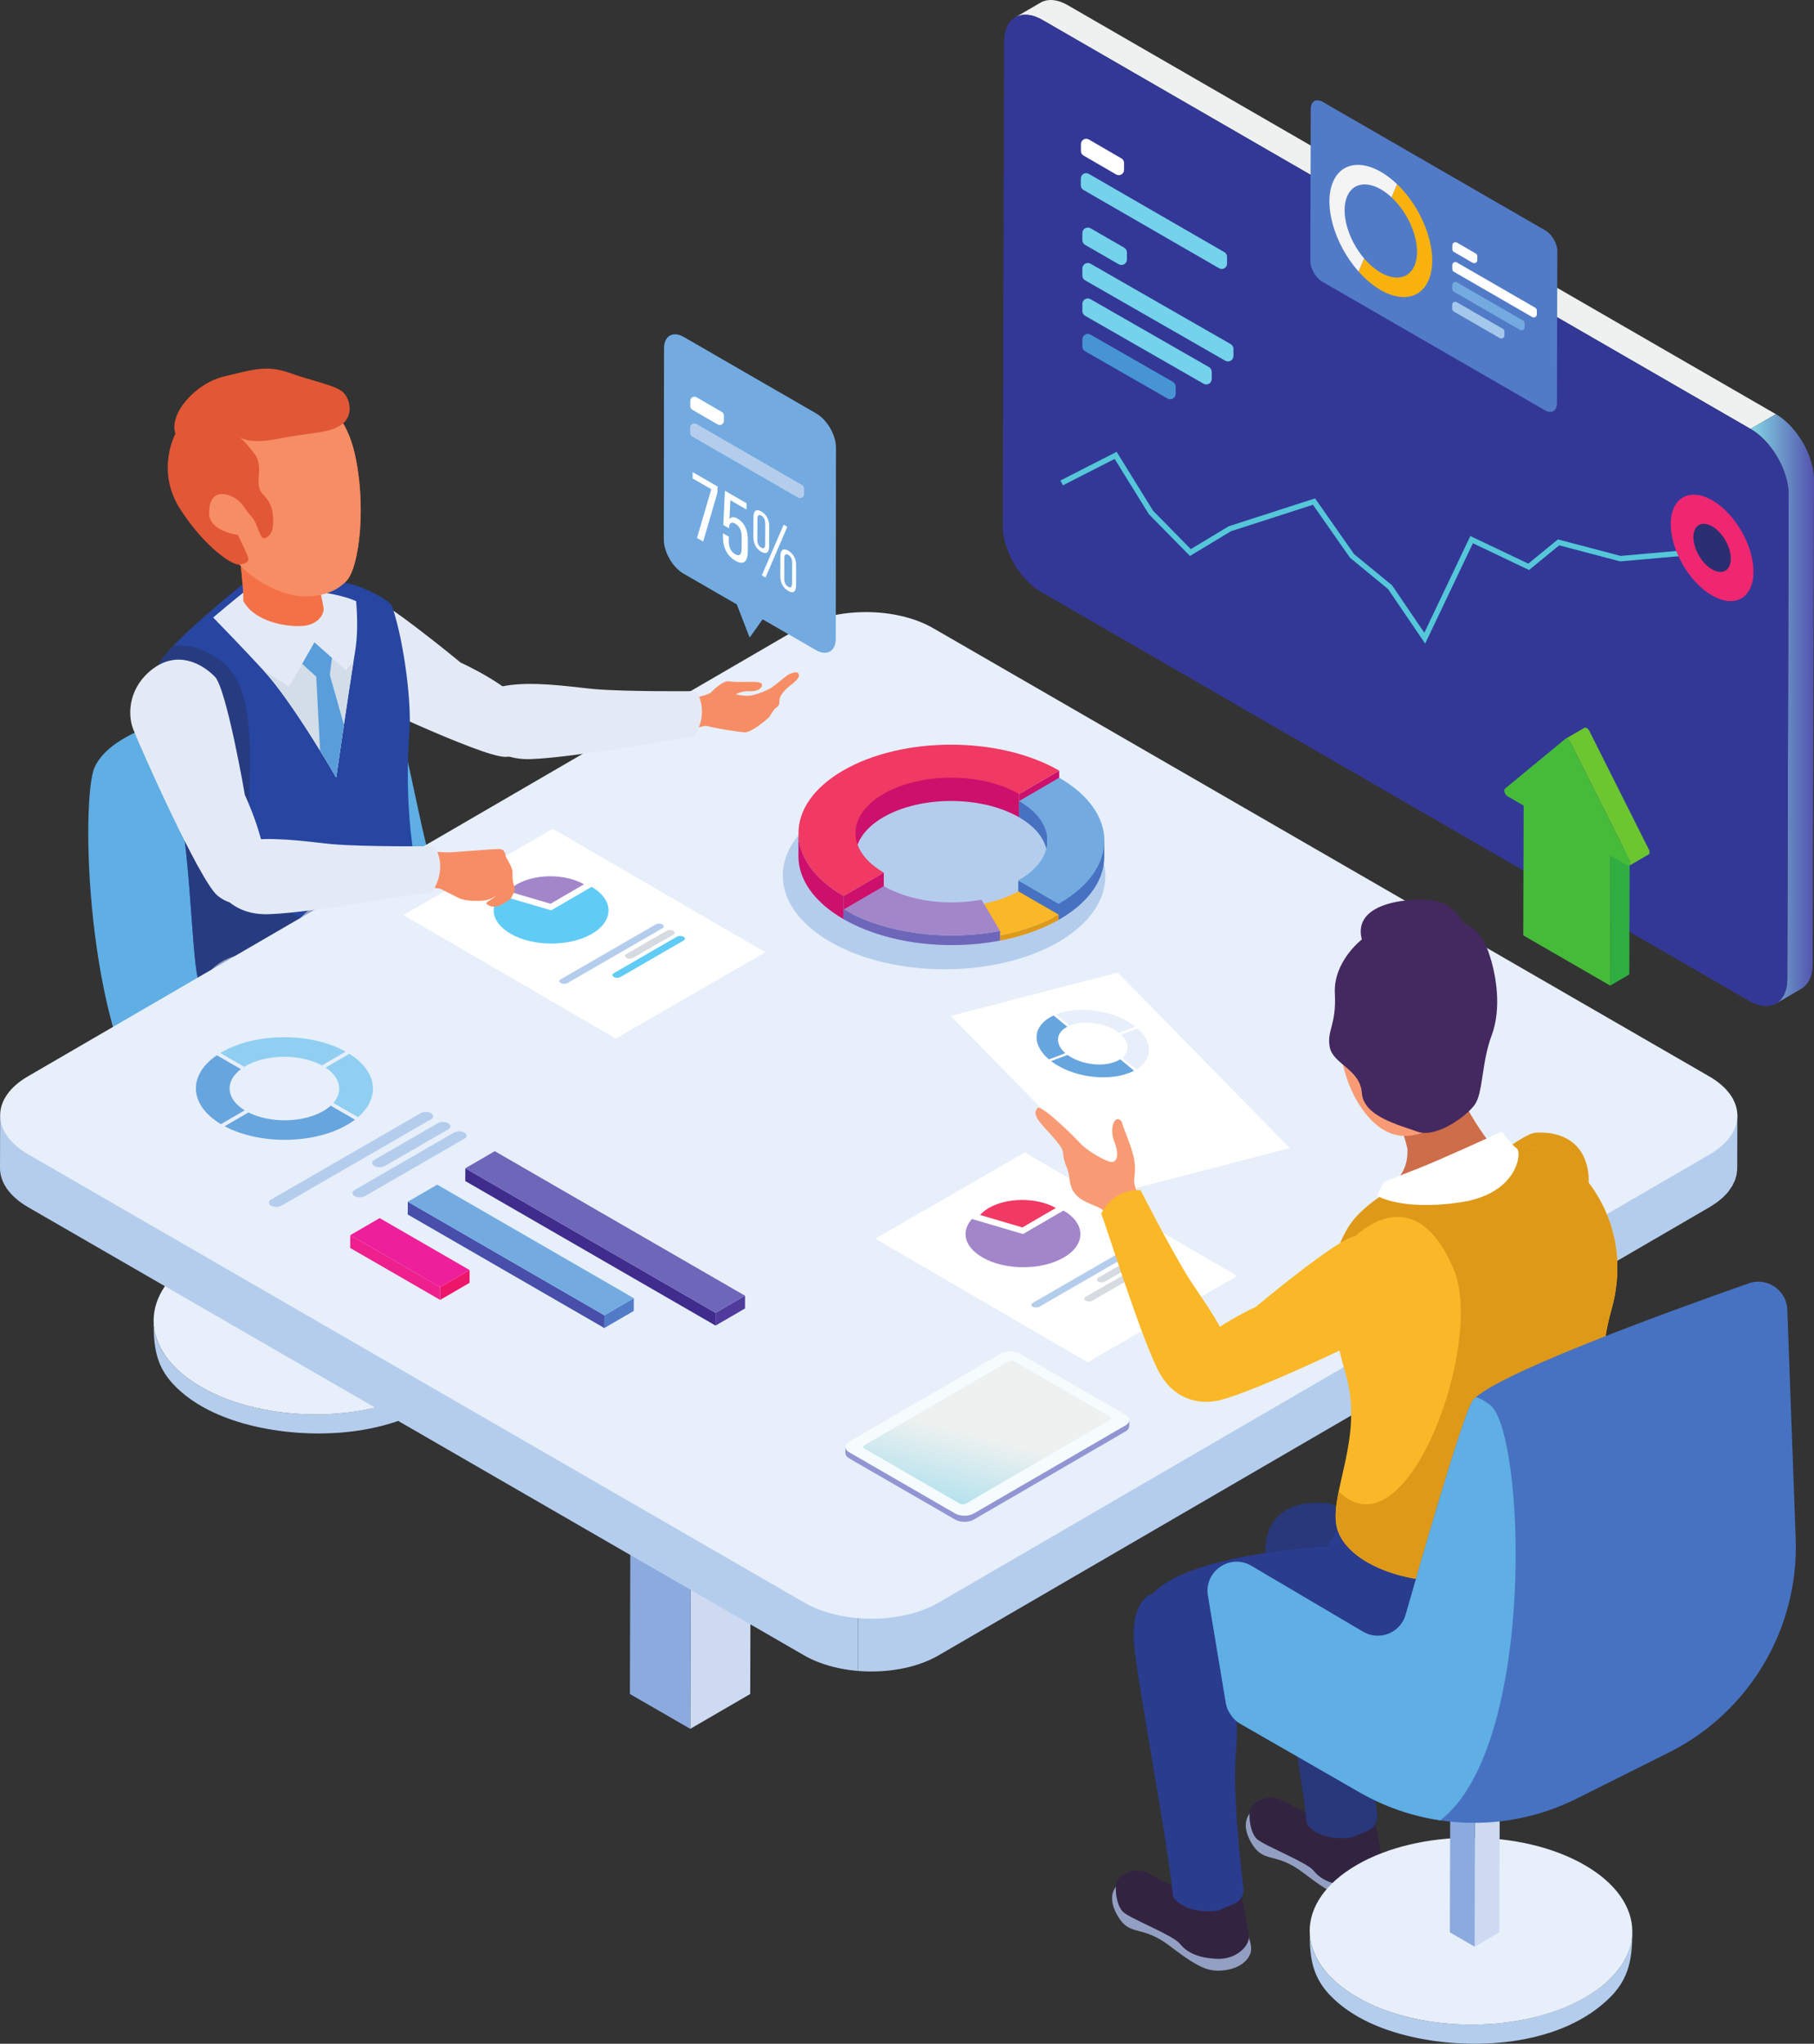 <?xml version="1.0" encoding="UTF-8" standalone="no"?><!-- Generator: Gravit.io --><svg xmlns="http://www.w3.org/2000/svg" xmlns:xlink="http://www.w3.org/1999/xlink" style="isolation:isolate" viewBox="-6486.004 -5175.877 446.81 503.223" width="446.81pt" height="503.223pt"><rect x="-6486.004" y="-5175.877" width="446.81" height="503.223" fill="#333333" stroke="none"/><g><g><path d=" M -6368.803 -4849.356 C -6369.556 -4840.981 -6377.439 -4835.293 -6384.55 -4832.228 C -6392.295 -4828.891 -6400.81 -4827.544 -6409.212 -4827.652 C -6417.788 -4827.763 -6426.544 -4829.404 -6434.278 -4833.208 C -6441.026 -4836.529 -6448.188 -4842.552 -6448.166 -4850.744 C -6448.182 -4844.779 -6447.764 -4839.849 -6443.466 -4835.192 C -6437.931 -4829.197 -6429.599 -4825.968 -6421.762 -4824.349 C -6406.47 -4821.193 -6385.65 -4822.717 -6374.034 -4834.489 C -6369.36 -4839.225 -6368.722 -4844.217 -6368.704 -4850.517 C -6368.72 -4850.129 -6368.754 -4849.741 -6368.803 -4849.356 Z " fill="rgb(181,205,237)"/><path d=" M -6380.442 -4866.915 C -6364.876 -4857.927 -6364.775 -4843.355 -6380.24 -4834.368 C -6395.704 -4825.38 -6420.882 -4825.38 -6436.446 -4834.368 C -6452.012 -4843.355 -6452.076 -4857.927 -6436.611 -4866.915 C -6421.147 -4875.901 -6396.006 -4875.901 -6380.442 -4866.915 Z " fill="rgb(231,239,250)"/><path d=" M -6401.356 -4885.08 L -6401.455 -4850.349 L -6407.53 -4846.819 L -6407.432 -4881.548 L -6401.356 -4885.08" fill="rgb(205,218,242)"/><path d=" M -6407.432 -4881.548 L -6407.53 -4846.819 L -6413.646 -4850.349 L -6413.548 -4885.08 L -6407.432 -4881.548 Z " fill="rgb(139,170,222)"/><path d=" M -6401.356 -4885.08 L -6407.432 -4881.548 L -6413.548 -4885.08 L -6407.471 -4888.611 L -6401.356 -4885.08 Z " fill="rgb(95,166,223)"/><path d=" M -6446.948 -4997.687 C -6446.948 -4997.687 -6459.401 -4994.365 -6462.722 -4986.895 C -6466.043 -4979.423 -6465.213 -4922.969 -6447.779 -4899.723 C -6430.344 -4876.479 -6397.967 -4873.156 -6390.495 -4876.479 C -6383.024 -4879.799 -6339.854 -4901.383 -6336.532 -4912.176 C -6333.212 -4922.969 -6349.815 -4931.271 -6358.947 -4935.421 C -6368.08 -4939.572 -6373.891 -4945.384 -6378.872 -4960.328 C -6383.854 -4975.271 -6386.344 -5001.008 -6392.156 -5005.159 C -6397.967 -5009.309 -6412.08 -5015.951 -6446.948 -4997.687" fill="rgb(95,174,228)"/><path d=" M -6372.514 -5012.708 C -6372.514 -5012.708 -6392.943 -5029.62 -6397.096 -5030.012 C -6402.08 -5030.401 -6408.298 -5028.708 -6409.92 -5021.643 C -6411.544 -5014.577 -6407.779 -5009.201 -6404.032 -5007.145 C -6400.286 -5005.089 -6367.411 -4989.489 -6361.599 -4989.52 C -6355.788 -4989.551 -6352.079 -4994.551 -6355.847 -5000.757 C -6359.615 -5006.964 -6372.514 -5012.708 -6372.514 -5012.708" fill="rgb(228,234,245)"/><path d=" M -6407.828 -5033.873 C -6407.828 -5033.873 -6407.87 -5033.613 -6407.787 -5033.203 C -6407.483 -5031.687 -6406.53 -5027.816 -6406.307 -5026.191 C -6406.095 -5024.633 -6407.736 -5021.836 -6411.964 -5021.713 C -6416.192 -5021.591 -6423.446 -5023.004 -6426.079 -5027.92 C -6425.93 -5028.824 -6426.691 -5038.131 -6427.515 -5042.748 L -6407.828 -5033.873 Z " fill="rgb(226,87,54)"/><path d=" M -6398.744 -5064.621 C -6401.799 -5077.42 -6412.395 -5084.249 -6423.838 -5080.971 C -6423.838 -5080.971 -6436.324 -5079.096 -6441.356 -5067.797 C -6446.388 -5056.501 -6437.743 -5047.637 -6432.211 -5042.052 C -6429.882 -5039.761 -6428.12 -5037.992 -6427.007 -5036.864 C -6426.604 -5036.439 -6426.207 -5036.005 -6425.788 -5035.62 L -6425.67 -5035.499 L -6425.658 -5035.511 C -6421.9 -5032.107 -6417.692 -5030.281 -6414.611 -5029.527 C -6409.488 -5028.273 -6403.56 -5029.427 -6400.508 -5033.023 C -6397.456 -5036.619 -6395.69 -5051.82 -6398.744 -5064.621" fill="rgb(244,113,71)"/><path d=" M -6425.136 -5032.869 C -6425.136 -5032.869 -6445.248 -5016.948 -6447.066 -5011.892 C -6448.883 -5006.836 -6448.644 -4993.024 -6443.895 -4984.044 C -6439.144 -4975.064 -6439.048 -4941.164 -6437.175 -4934.625 C -6435.302 -4928.087 -6417.358 -4926.879 -6406.423 -4929.557 C -6395.488 -4932.236 -6378.119 -4941.391 -6381.61 -4953.804 C -6386.766 -4972.136 -6385.54 -4990.603 -6385.126 -4996.436 C -6384.711 -5002.269 -6386.191 -5016.796 -6389.364 -5026.427 C -6390.032 -5028.459 -6397.198 -5031.297 -6397.198 -5031.297 C -6397.198 -5031.297 -6404.628 -5034.755 -6425.136 -5032.869" fill="rgb(39,70,162)"/><path d=" M -6421.49 -4957.007 C -6429.791 -4967.523 -6417.615 -5003.497 -6432.004 -5013.46 C -6436.394 -5016.499 -6440.162 -5017.265 -6443.283 -5016.872 C -6445.212 -5014.848 -6446.64 -5013.072 -6447.066 -5011.892 C -6448.883 -5006.836 -6448.644 -4993.024 -6443.895 -4984.044 C -6439.144 -4975.064 -6439.048 -4941.165 -6437.175 -4934.625 C -6435.47 -4928.673 -6420.462 -4927.149 -6409.532 -4928.943 L -6393.816 -4945.384 C -6393.816 -4945.384 -6413.187 -4946.491 -6421.49 -4957.007" fill="rgb(39,60,128)"/><path d=" M -6425.816 -5030.172 C -6408.331 -5031.779 -6400.284 -5028.771 -6398.286 -5027.847 C -6397.98 -5024.328 -6397.835 -5019.68 -6398.54 -5015.428 C -6399.91 -5007.164 -6403.2 -4984.463 -6403.2 -4984.463 C -6403.2 -4984.463 -6413.988 -5003.113 -6421.091 -5010.789 C -6426.09 -5016.192 -6431.011 -5021.283 -6433.494 -5023.831 C -6429.303 -5027.408 -6425.816 -5030.172 -6425.816 -5030.172" fill="rgb(228,234,245)"/><path d=" M -6407.828 -5033.873 C -6407.828 -5033.873 -6407.87 -5033.613 -6407.787 -5033.203 C -6407.483 -5031.687 -6406.53 -5027.816 -6406.307 -5026.191 C -6406.095 -5024.633 -6407.736 -5021.836 -6411.964 -5021.713 C -6416.192 -5021.591 -6423.446 -5023.004 -6426.079 -5027.92 C -6425.93 -5028.824 -6426.691 -5038.131 -6427.515 -5042.748 L -6407.828 -5033.873 Z " fill="rgb(244,113,71)"/><path d=" M -6398.744 -5064.621 C -6401.799 -5077.42 -6412.395 -5084.249 -6423.838 -5080.971 C -6423.838 -5080.971 -6436.324 -5079.096 -6441.356 -5067.797 C -6446.388 -5056.501 -6437.743 -5047.637 -6432.211 -5042.052 C -6429.882 -5039.761 -6428.12 -5037.992 -6427.007 -5036.864 C -6426.604 -5036.439 -6426.207 -5036.005 -6425.788 -5035.62 L -6425.67 -5035.499 L -6425.658 -5035.511 C -6421.9 -5032.107 -6417.692 -5030.281 -6414.611 -5029.527 C -6409.488 -5028.273 -6403.56 -5029.427 -6400.508 -5033.023 C -6397.456 -5036.619 -6395.69 -5051.82 -6398.744 -5064.621" fill="rgb(247,141,101)"/><path d=" M -6400.76 -5010.811 L -6408.554 -5017.713 L -6414.788 -5006.803 L -6421.075 -5010.772 C -6413.972 -5003.085 -6403.2 -4984.463 -6403.2 -4984.463 C -6403.2 -4984.463 -6400.455 -5003.4 -6398.936 -5012.977 L -6400.76 -5010.811" fill="rgb(210,221,231)"/><path d=" M -6401.296 -4997.44 L -6404.768 -5009.697 L -6404.244 -5013.896 L -6408.554 -5017.713 L -6411.579 -5012.42 L -6408.108 -5009.252 L -6407.164 -4991.053 C -6404.799 -4987.224 -6403.2 -4984.463 -6403.2 -4984.463 C -6403.2 -4984.463 -6402.328 -4990.477 -6401.296 -4997.44 Z " fill="rgb(89,157,219)"/><path d=" M -6442.798 -5069.084 C -6442.798 -5069.084 -6447.779 -5059.952 -6441.552 -5050.404 C -6435.326 -5040.856 -6428.652 -5036.608 -6427.007 -5036.864 C -6425.363 -5037.121 -6424.534 -5037.536 -6424.948 -5038.781 C -6425.363 -5040.027 -6427.439 -5044.177 -6427.439 -5044.177 C -6427.439 -5044.177 -6434.496 -5045.008 -6434.496 -5049.573 C -6434.496 -5054.14 -6432.004 -5054.971 -6429.099 -5053.725 C -6426.194 -5052.48 -6425.778 -5050.404 -6424.118 -5048.744 C -6422.458 -5047.083 -6422.043 -5042.932 -6420.798 -5043.347 C -6419.552 -5043.763 -6418.722 -5045.008 -6418.722 -5047.083 C -6418.722 -5049.159 -6418.722 -5051.649 -6421.212 -5054.14 C -6423.703 -5056.631 -6420.798 -5060.781 -6423.288 -5064.103 C -6425.778 -5067.423 -6427.439 -5068.668 -6427.439 -5068.668 C -6427.439 -5068.668 -6425.778 -5066.177 -6417.476 -5067.839 C -6409.175 -5069.499 -6405.439 -5069.084 -6402.118 -5071.159 C -6398.798 -5073.235 -6399.627 -5077.8 -6401.703 -5079.46 C -6403.778 -5081.121 -6408.759 -5081.952 -6414.571 -5084.027 C -6420.383 -5086.103 -6423.703 -5084.857 -6430.759 -5083.197 C -6437.816 -5081.536 -6444.458 -5074.065 -6442.798 -5069.084" fill="rgb(226,87,54)"/><path d=" M -6325.74 -4819.195 C -6325.74 -4819.195 -6326.016 -4815.043 -6321.588 -4811.999 C -6317.162 -4808.955 -6316.331 -4807.019 -6312.734 -4805.635 C -6309.136 -4804.251 -6305.815 -4799.545 -6307.475 -4796.225 C -6309.136 -4792.905 -6316.884 -4792.352 -6321.866 -4793.735 C -6326.847 -4795.119 -6327.676 -4799.545 -6332.382 -4801.205 C -6337.086 -4802.868 -6338.747 -4804.804 -6340.13 -4806.188 C -6341.514 -4807.572 -6340.96 -4813.105 -6340.96 -4813.105 L -6324.08 -4818.641" fill="rgb(50,36,65)"/><path d=" M -6304.155 -4835.245 C -6304.155 -4835.245 -6304.431 -4831.093 -6300.003 -4828.049 C -6295.576 -4825.005 -6294.746 -4823.068 -6291.148 -4821.685 C -6287.551 -4820.301 -6284.23 -4815.596 -6285.89 -4812.276 C -6287.551 -4808.955 -6295.299 -4808.401 -6300.28 -4809.785 C -6305.262 -4811.169 -6306.092 -4815.596 -6310.796 -4817.257 C -6315.5 -4818.917 -6317.162 -4820.855 -6318.544 -4822.239 C -6319.928 -4823.621 -6319.375 -4829.156 -6319.375 -4829.156 L -6302.495 -4834.692" fill="rgb(50,36,65)"/><path d=" M -6435.879 -4934.453 C -6435.879 -4934.453 -6435.05 -4931.132 -6435.05 -4928.227 C -6435.05 -4925.321 -6437.124 -4917.019 -6432.974 -4907.056 C -6428.823 -4897.093 -6401.011 -4895.019 -6391.879 -4890.868 C -6382.747 -4886.716 -6377.351 -4882.981 -6375.69 -4881.736 C -6374.03 -4880.489 -6371.678 -4862.919 -6364.482 -4852.403 C -6357.287 -4841.885 -6345.111 -4820.855 -6342.344 -4811.999 C -6342.344 -4811.999 -6334.47 -4810.141 -6327.4 -4814.765 C -6323.699 -4817.188 -6324.08 -4818.641 -6324.08 -4818.641 C -6324.08 -4818.641 -6338.47 -4850.188 -6341.79 -4863.472 C -6345.111 -4876.755 -6348.986 -4892.252 -6355.074 -4896.125 C -6361.162 -4900 -6380.532 -4913.837 -6384.96 -4916.604 C -6389.388 -4919.371 -6401.319 -4928.12 -6403.656 -4933.431 C -6405.992 -4938.743 -6428.684 -4947.321 -6435.879 -4934.453" fill="rgb(147,159,194)"/><path d=" M -6413.05 -4948.151 C -6413.05 -4948.151 -6412.219 -4944.831 -6412.219 -4941.925 C -6412.219 -4939.019 -6414.294 -4930.717 -6410.143 -4920.755 C -6405.992 -4910.792 -6378.18 -4908.717 -6369.048 -4904.567 C -6359.916 -4900.416 -6354.52 -4896.679 -6352.859 -4895.433 C -6351.199 -4894.189 -6348.847 -4876.616 -6341.652 -4866.1 C -6334.456 -4855.585 -6322.28 -4834.552 -6319.514 -4825.697 C -6319.514 -4825.697 -6311.639 -4823.84 -6304.57 -4828.465 C -6300.868 -4830.885 -6301.248 -4832.339 -6301.248 -4832.339 C -6301.248 -4832.339 -6315.639 -4863.887 -6318.96 -4877.169 C -6322.28 -4890.453 -6326.155 -4905.949 -6332.243 -4909.824 C -6338.331 -4913.699 -6357.702 -4927.535 -6362.13 -4930.303 C -6366.558 -4933.069 -6378.49 -4941.819 -6380.826 -4947.129 C -6383.162 -4952.441 -6405.854 -4961.019 -6413.05 -4948.151" fill="rgb(147,159,194)"/><path d=" M -6300.979 -4843.192 L -6301.218 -4758.769 L -6315.987 -4750.188 L -6315.747 -4834.608 L -6300.979 -4843.192" fill="rgb(205,218,242)"/><path d=" M -6315.747 -4834.608 L -6315.987 -4750.188 L -6330.852 -4758.769 L -6330.614 -4843.192 L -6315.747 -4834.608" fill="rgb(139,170,222)"/><path d=" M -6300.979 -4843.192 L -6315.747 -4834.608 L -6330.614 -4843.192 L -6315.844 -4851.773 L -6300.979 -4843.192" fill="rgb(95,166,223)"/><path d=" M -6058.13 -4901.021 C -6058.151 -4900.775 -6058.168 -4900.529 -6058.214 -4900.284 C -6058.251 -4900.084 -6058.311 -4899.883 -6058.364 -4899.684 C -6058.426 -4899.449 -6058.483 -4899.216 -6058.564 -4898.984 C -6058.632 -4898.793 -6058.723 -4898.603 -6058.806 -4898.413 C -6058.912 -4898.168 -6059.018 -4897.925 -6059.148 -4897.684 C -6059.242 -4897.508 -6059.355 -4897.336 -6059.462 -4897.163 C -6059.631 -4896.888 -6059.811 -4896.615 -6060.012 -4896.345 C -6060.207 -4896.087 -6060.407 -4895.827 -6060.631 -4895.573 L -6060.784 -4895.393 C -6061.087 -4895.064 -6061.42 -4894.741 -6061.772 -4894.425 C -6061.996 -4894.221 -6062.247 -4894.027 -6062.492 -4893.828 C -6062.708 -4893.656 -6062.915 -4893.481 -6063.147 -4893.313 C -6063.412 -4893.119 -6063.706 -4892.935 -6063.992 -4892.749 C -6064.284 -4892.557 -6064.563 -4892.361 -6064.88 -4892.177 L -6254.775 -4781.823 C -6256.338 -4780.915 -6258.068 -4780.161 -6259.91 -4779.565 C -6261.331 -4779.104 -6262.819 -4778.736 -6264.346 -4778.461 C -6265.328 -4778.284 -6266.327 -4778.145 -6267.334 -4778.044 C -6268.195 -4777.959 -6269.063 -4777.901 -6269.932 -4777.871 C -6270.731 -4777.844 -6271.532 -4777.84 -6272.332 -4777.86 C -6273.104 -4777.879 -6273.875 -4777.921 -6274.64 -4777.983 L -6274.679 -4764.448 C -6273.914 -4764.385 -6273.142 -4764.344 -6272.371 -4764.325 C -6271.571 -4764.305 -6270.77 -4764.309 -6269.971 -4764.336 C -6269.102 -4764.367 -6268.234 -4764.424 -6267.372 -4764.509 C -6266.364 -4764.609 -6265.366 -4764.749 -6264.384 -4764.927 C -6262.858 -4765.201 -6261.37 -4765.569 -6259.947 -4766.031 C -6258.107 -4766.627 -6256.376 -4767.379 -6254.812 -4768.288 L -6064.919 -4878.643 L -6064.632 -4878.812 C -6064.419 -4878.94 -6064.236 -4879.08 -6064.034 -4879.211 C -6063.746 -4879.399 -6063.451 -4879.584 -6063.184 -4879.777 C -6062.954 -4879.945 -6062.747 -4880.12 -6062.532 -4880.293 C -6062.286 -4880.491 -6062.035 -4880.687 -6061.81 -4880.889 L -6061.664 -4881.009 C -6061.364 -4881.287 -6061.087 -4881.571 -6060.824 -4881.859 L -6060.667 -4882.039 C -6060.512 -4882.216 -6060.354 -4882.392 -6060.212 -4882.572 L -6060.051 -4882.811 C -6059.848 -4883.08 -6059.67 -4883.353 -6059.499 -4883.628 L -6059.27 -4883.972 L -6059.186 -4884.149 C -6059.055 -4884.389 -6058.95 -4884.633 -6058.844 -4884.877 C -6058.782 -4885.02 -6058.699 -4885.16 -6058.644 -4885.304 L -6058.603 -4885.449 C -6058.52 -4885.683 -6058.463 -4885.916 -6058.402 -4886.149 C -6058.36 -4886.308 -6058.298 -4886.464 -6058.267 -4886.623 L -6058.252 -4886.749 C -6058.207 -4886.993 -6058.19 -4887.24 -6058.167 -4887.487 C -6058.154 -4887.648 -6058.116 -4887.807 -6058.112 -4887.967 L -6058.108 -4888.172 L -6058.071 -4901.707 C -6058.071 -4901.479 -6058.108 -4901.249 -6058.13 -4901.021" fill="rgb(181,205,237)"/><path d=" M -6276.918 -4778.239 C -6277.702 -4778.349 -6278.478 -4778.483 -6279.242 -4778.643 C -6280.071 -4778.815 -6280.887 -4779.013 -6281.686 -4779.241 C -6282.663 -4779.52 -6283.614 -4779.84 -6284.531 -4780.203 C -6285.72 -4780.672 -6286.854 -4781.212 -6287.911 -4781.823 L -6479.048 -4892.176 C -6483.668 -4894.843 -6485.975 -4898.344 -6485.965 -4901.84 L -6486.004 -4888.305 C -6486.013 -4884.809 -6483.706 -4881.308 -6479.086 -4878.641 L -6287.95 -4768.288 C -6286.892 -4767.677 -6285.759 -4767.137 -6284.57 -4766.667 C -6283.652 -4766.305 -6282.702 -4765.984 -6281.724 -4765.705 C -6280.926 -4765.48 -6280.108 -4765.279 -6279.279 -4765.107 C -6278.516 -4764.949 -6277.74 -4764.815 -6276.956 -4764.704 C -6276.203 -4764.596 -6275.443 -4764.512 -6274.679 -4764.448 L -6274.64 -4777.983 C -6275.406 -4778.047 -6276.166 -4778.132 -6276.918 -4778.239" fill="rgb(181,205,237)"/><path d=" M -6064.988 -4910.836 C -6055.807 -4905.536 -6055.759 -4896.941 -6064.88 -4891.641 L -6254.775 -4781.287 C -6263.895 -4775.985 -6278.731 -4775.985 -6287.911 -4781.287 L -6479.048 -4891.64 C -6488.228 -4896.94 -6488.277 -4905.533 -6479.157 -4910.833 L -6289.262 -5021.188 C -6280.14 -5026.488 -6265.306 -5026.488 -6256.124 -5021.188 L -6064.988 -4910.836 Z " fill="rgb(231,239,250)"/><path d=" M -6270.418 -4870.867 L -6218.092 -4840.457 L -6181.286 -4861.707 L -6233.61 -4892.116 L -6270.418 -4870.867" fill="rgb(255,255,255)"/><path d=" M -6225.944 -4878.432 L -6234.178 -4873.649 L -6244.603 -4876.72 C -6241.692 -4880.049 -6234.666 -4881.373 -6228.908 -4879.677 C -6227.758 -4879.337 -6226.86 -4878.961 -6225.944 -4878.432 Z " fill="rgb(240,57,99)"/><path d=" M -6224.058 -4877.812 C -6218.526 -4874.616 -6218.498 -4869.436 -6223.995 -4866.243 C -6229.491 -4863.048 -6238.432 -4863.047 -6243.964 -4866.243 C -6248.391 -4868.799 -6249.431 -4872.52 -6246.615 -4875.74 L -6234.012 -4872.027 L -6224.058 -4877.812" fill="rgb(163,134,202)"/><path d=" M -6231.627 -4855.075 C -6232.087 -4854.809 -6232.09 -4854.387 -6231.634 -4854.123 C -6231.178 -4853.859 -6230.448 -4853.859 -6229.991 -4854.123 L -6206.632 -4867.608 C -6206.174 -4867.873 -6206.171 -4868.295 -6206.627 -4868.56 C -6207.083 -4868.824 -6207.811 -4868.824 -6208.27 -4868.56 L -6231.627 -4855.075 Z " fill="rgb(181,205,237)"/><path d=" M -6215.491 -4861.272 C -6215.94 -4861.013 -6215.942 -4860.581 -6215.496 -4860.321 C -6215.04 -4860.056 -6214.295 -4860.056 -6213.844 -4860.316 L -6203.932 -4866.039 C -6203.474 -4866.304 -6203.48 -4866.731 -6203.936 -4866.995 C -6204.383 -4867.256 -6205.119 -4867.26 -6205.578 -4866.995 L -6215.491 -4861.272 Z " fill="rgb(214,218,225)"/><path d=" M -6218.564 -4856.575 C -6219.023 -4856.311 -6219.034 -4855.883 -6218.578 -4855.619 C -6218.122 -4855.353 -6217.386 -4855.359 -6216.927 -4855.623 L -6201.418 -4864.579 C -6200.959 -4864.843 -6200.956 -4865.264 -6201.412 -4865.529 C -6201.868 -4865.795 -6202.596 -4865.795 -6203.054 -4865.529 L -6218.564 -4856.575" fill="rgb(214,218,225)"/><path d=" M -6208.811 -4827.556 C -6207.538 -4826.82 -6207.534 -4825.632 -6208.795 -4824.899 L -6246.144 -4803.212 C -6247.41 -4802.479 -6249.459 -4802.479 -6250.732 -4803.212 L -6276.802 -4818.264 C -6278.072 -4818.997 -6278.082 -4820.187 -6276.816 -4820.921 L -6239.467 -4842.607 C -6238.206 -4843.34 -6236.151 -4843.34 -6234.88 -4842.607 L -6208.811 -4827.556" fill="rgb(246,251,254)"/><g><clipPath id="_clipPath_XPOoGbOdvFiE9SU4y47auppB2pCoLsrs"><path d=" M -6207.86 -4826.123 L -6207.872 -4826.021 L -6207.892 -4825.937 L -6207.92 -4825.841 L -6207.954 -4825.761 L -6208 -4825.661 L -6208.044 -4825.591 L -6208.12 -4825.476 L -6208.172 -4825.411 L -6208.311 -4825.263 L -6208.364 -4825.209 L -6208.464 -4825.128 L -6208.555 -4825.056 L -6208.671 -4824.979 L -6208.795 -4824.899 L -6246.144 -4803.212 C -6246.286 -4803.131 -6246.44 -4803.061 -6246.598 -4802.997 L -6246.724 -4802.949 L -6247.03 -4802.857 L -6247.354 -4802.775 C -6247.483 -4802.749 -6247.614 -4802.724 -6247.747 -4802.708 L -6247.843 -4802.695 C -6248.024 -4802.675 -6248.207 -4802.665 -6248.388 -4802.664 L -6248.475 -4802.664 C -6248.656 -4802.665 -6248.835 -4802.675 -6249.014 -4802.695 L -6249.094 -4802.704 C -6249.271 -4802.724 -6249.444 -4802.755 -6249.614 -4802.792 L -6249.708 -4802.816 C -6249.863 -4802.853 -6250.012 -4802.9 -6250.159 -4802.952 L -6250.236 -4802.98 C -6250.411 -4803.045 -6250.578 -4803.124 -6250.732 -4803.212 L -6276.802 -4818.264 C -6277.282 -4818.54 -6277.582 -4818.883 -6277.7 -4819.241 C -6277.74 -4819.36 -6277.76 -4819.481 -6277.76 -4819.601 L -6277.77 -4818.105 L -6277.754 -4817.925 C -6277.686 -4817.503 -6277.371 -4817.092 -6276.811 -4816.768 L -6250.742 -4801.716 C -6250.595 -4801.632 -6250.438 -4801.557 -6250.272 -4801.492 L -6250.246 -4801.483 L -6250.167 -4801.456 L -6249.878 -4801.359 L -6249.718 -4801.319 L -6249.623 -4801.296 L -6249.539 -4801.275 L -6249.219 -4801.219 L -6249.103 -4801.207 L -6249.023 -4801.199 L -6248.903 -4801.185 L -6248.584 -4801.167 L -6248.484 -4801.168 L -6248.398 -4801.168 L -6248.254 -4801.169 C -6248.132 -4801.173 -6248.012 -4801.181 -6247.894 -4801.193 L -6247.852 -4801.199 L -6247.756 -4801.212 L -6247.482 -4801.251 L -6247.363 -4801.28 L -6247.038 -4801.361 L -6246.867 -4801.403 L -6246.734 -4801.453 L -6246.607 -4801.501 C -6246.447 -4801.565 -6246.295 -4801.635 -6246.154 -4801.716 L -6208.804 -4823.403 L -6208.764 -4823.427 L -6208.68 -4823.483 L -6208.564 -4823.56 L -6208.474 -4823.632 L -6208.374 -4823.713 L -6208.354 -4823.731 L -6208.32 -4823.767 L -6208.182 -4823.915 L -6208.152 -4823.947 L -6208.13 -4823.98 L -6208.052 -4824.093 L -6208.022 -4824.141 L -6208.01 -4824.165 L -6207.963 -4824.265 L -6207.935 -4824.325 L -6207.93 -4824.345 L -6207.902 -4824.441 L -6207.883 -4824.508 L -6207.882 -4824.525 L -6207.87 -4824.628 L -6207.862 -4824.695 L -6207.86 -4824.723 L -6207.852 -4826.217 L -6207.86 -4826.123 Z " fill="rgb(255,255,255)"/></clipPath><g clip-path="url(#_clipPath_XPOoGbOdvFiE9SU4y47auppB2pCoLsrs)"><g><linearGradient id="_lgradient_3" x1="0.346" y1="4.15" x2="0.471" y2="3.186" gradientTransform="matrix(69.917,0,0,-25.051,-6277.77,-4801.167)" gradientUnits="userSpaceOnUse"><stop offset="0%" stop-opacity="1" style="stop-color:rgb(205,234,250)"/><stop offset="100%" stop-opacity="1" style="stop-color:rgb(145,149,211)"/></linearGradient><path d=" M -6207.86 -4826.123 L -6207.872 -4826.021 L -6207.892 -4825.937 L -6207.92 -4825.841 L -6207.954 -4825.761 L -6208 -4825.661 L -6208.044 -4825.591 L -6208.12 -4825.476 L -6208.172 -4825.411 L -6208.311 -4825.263 L -6208.364 -4825.209 L -6208.464 -4825.128 L -6208.555 -4825.056 L -6208.671 -4824.979 L -6208.795 -4824.899 L -6246.144 -4803.212 C -6246.286 -4803.131 -6246.44 -4803.061 -6246.598 -4802.997 L -6246.724 -4802.949 L -6247.03 -4802.857 L -6247.354 -4802.775 C -6247.483 -4802.749 -6247.614 -4802.724 -6247.747 -4802.708 L -6247.843 -4802.695 C -6248.024 -4802.675 -6248.207 -4802.665 -6248.388 -4802.664 L -6248.475 -4802.664 C -6248.656 -4802.665 -6248.835 -4802.675 -6249.014 -4802.695 L -6249.094 -4802.704 C -6249.271 -4802.724 -6249.444 -4802.755 -6249.614 -4802.792 L -6249.708 -4802.816 C -6249.863 -4802.853 -6250.012 -4802.9 -6250.159 -4802.952 L -6250.236 -4802.98 C -6250.411 -4803.045 -6250.578 -4803.124 -6250.732 -4803.212 L -6276.802 -4818.264 C -6277.282 -4818.54 -6277.582 -4818.883 -6277.7 -4819.241 C -6277.74 -4819.36 -6277.76 -4819.481 -6277.76 -4819.601 L -6277.77 -4818.105 L -6277.754 -4817.925 C -6277.686 -4817.503 -6277.371 -4817.092 -6276.811 -4816.768 L -6250.742 -4801.716 C -6250.595 -4801.632 -6250.438 -4801.557 -6250.272 -4801.492 L -6250.246 -4801.483 L -6250.167 -4801.456 L -6249.878 -4801.359 L -6249.718 -4801.319 L -6249.623 -4801.296 L -6249.539 -4801.275 L -6249.219 -4801.219 L -6249.103 -4801.207 L -6249.023 -4801.199 L -6248.903 -4801.185 L -6248.584 -4801.167 L -6248.484 -4801.168 L -6248.398 -4801.168 L -6248.254 -4801.169 C -6248.132 -4801.173 -6248.012 -4801.181 -6247.894 -4801.193 L -6247.852 -4801.199 L -6247.756 -4801.212 L -6247.482 -4801.251 L -6247.363 -4801.28 L -6247.038 -4801.361 L -6246.867 -4801.403 L -6246.734 -4801.453 L -6246.607 -4801.501 C -6246.447 -4801.565 -6246.295 -4801.635 -6246.154 -4801.716 L -6208.804 -4823.403 L -6208.764 -4823.427 L -6208.68 -4823.483 L -6208.564 -4823.56 L -6208.474 -4823.632 L -6208.374 -4823.713 L -6208.354 -4823.731 L -6208.32 -4823.767 L -6208.182 -4823.915 L -6208.152 -4823.947 L -6208.13 -4823.98 L -6208.052 -4824.093 L -6208.022 -4824.141 L -6208.01 -4824.165 L -6207.963 -4824.265 L -6207.935 -4824.325 L -6207.93 -4824.345 L -6207.902 -4824.441 L -6207.883 -4824.508 L -6207.882 -4824.525 L -6207.87 -4824.628 L -6207.862 -4824.695 L -6207.86 -4824.723 L -6207.852 -4826.217 L -6207.86 -4826.123" fill="url(#_lgradient_3)"/></g></g></g><g><clipPath id="_clipPath_gfcRFz8CroztWuUQh2oXf6WgwZZxPpK4"><path d=" M -6212.662 -4827.083 C -6212.254 -4826.848 -6212.251 -4826.465 -6212.659 -4826.228 L -6248.108 -4805.627 C -6248.515 -4805.391 -6249.176 -4805.391 -6249.583 -4805.625 L -6273.067 -4819.184 C -6273.476 -4819.42 -6273.478 -4819.804 -6273.072 -4820.039 L -6237.622 -4840.641 C -6237.215 -4840.876 -6236.552 -4840.876 -6236.144 -4840.641 L -6212.662 -4827.083 Z " fill="rgb(255,255,255)"/></clipPath><g clip-path="url(#_clipPath_gfcRFz8CroztWuUQh2oXf6WgwZZxPpK4)"><g><linearGradient id="_lgradient_4" x1="0.234" y1="-0.526" x2="0.644" y2="0.391" gradientTransform="matrix(61.021,0,0,-35.368,-6273.375,-4805.449)" gradientUnits="userSpaceOnUse"><stop offset="0%" stop-opacity="1" style="stop-color:rgb(115,209,234)"/><stop offset="100%" stop-opacity="1" style="stop-color:rgb(237,241,240)"/></linearGradient><path d=" M -6212.662 -4827.083 C -6212.254 -4826.848 -6212.251 -4826.465 -6212.659 -4826.228 L -6248.108 -4805.627 C -6248.515 -4805.391 -6249.176 -4805.391 -6249.583 -4805.625 L -6273.067 -4819.184 C -6273.476 -4819.42 -6273.478 -4819.804 -6273.072 -4820.039 L -6237.622 -4840.641 C -6237.215 -4840.876 -6236.552 -4840.876 -6236.144 -4840.641 L -6212.662 -4827.083 Z " fill="url(#_lgradient_4)"/></g></g></g><path d=" M -6386.644 -4950.565 L -6334.32 -4920.156 L -6297.514 -4941.407 L -6349.838 -4971.815 L -6386.644 -4950.565 Z " fill="rgb(255,255,255)"/><path d=" M -6342.172 -4958.132 L -6350.406 -4953.348 L -6360.831 -4956.42 C -6357.92 -4959.748 -6350.894 -4961.072 -6345.136 -4959.376 C -6343.984 -4959.037 -6343.088 -4958.66 -6342.172 -4958.132 Z " fill="rgb(163,134,202)"/><path d=" M -6340.286 -4957.511 C -6334.752 -4954.316 -6334.724 -4949.136 -6340.222 -4945.941 C -6345.719 -4942.747 -6354.66 -4942.747 -6360.192 -4945.941 C -6364.619 -4948.497 -6365.659 -4952.219 -6362.843 -4955.439 L -6350.24 -4951.725 L -6340.286 -4957.511 Z " fill="rgb(96,204,245)"/><path d=" M -6347.855 -4934.773 C -6348.314 -4934.508 -6348.316 -4934.087 -6347.86 -4933.821 C -6347.406 -4933.557 -6346.676 -4933.557 -6346.219 -4933.821 L -6322.86 -4947.308 C -6322.402 -4947.572 -6322.399 -4947.993 -6322.855 -4948.259 C -6323.311 -4948.524 -6324.039 -4948.524 -6324.498 -4948.259 L -6347.855 -4934.773" fill="rgb(181,205,237)"/><path d=" M -6331.718 -4940.972 C -6332.167 -4940.712 -6332.17 -4940.28 -6331.723 -4940.02 C -6331.267 -4939.756 -6330.523 -4939.756 -6330.072 -4940.015 L -6320.16 -4945.737 C -6319.7 -4946.003 -6319.707 -4946.429 -6320.163 -4946.695 C -6320.61 -4946.955 -6321.347 -4946.959 -6321.806 -4946.695 L -6331.718 -4940.972" fill="rgb(214,218,225)"/><path d=" M -6334.792 -4936.273 C -6335.25 -4936.009 -6335.262 -4935.583 -6334.806 -4935.317 C -6334.35 -4935.052 -6333.614 -4935.057 -6333.155 -4935.321 L -6317.644 -4944.277 C -6317.187 -4944.541 -6317.184 -4944.963 -6317.639 -4945.228 C -6318.095 -4945.493 -6318.823 -4945.493 -6319.282 -4945.228 L -6334.792 -4936.273" fill="rgb(96,204,245)"/><path d=" M -6302.495 -4856.837 L -6302.503 -4853.695 L -6309.752 -4849.481 L -6309.744 -4852.624 L -6302.495 -4856.837 Z " fill="rgb(80,59,157)"/><path d=" M -6309.744 -4852.624 L -6309.752 -4849.481 L -6371.398 -4885.071 L -6371.388 -4888.213 L -6309.744 -4852.624 Z " fill="rgb(63,44,140)"/><path d=" M -6302.495 -4856.837 L -6309.744 -4852.624 L -6371.388 -4888.213 L -6364.138 -4892.427 L -6302.495 -4856.837" fill="rgb(109,102,185)"/><path d=" M -6329.892 -4856.232 L -6329.902 -4853.089 L -6337.147 -4848.877 L -6337.138 -4852.021 L -6329.892 -4856.232 Z " fill="rgb(82,123,199)"/><path d=" M -6337.138 -4852.021 L -6337.147 -4848.877 L -6385.57 -4876.835 L -6385.56 -4879.979 L -6337.138 -4852.021 Z " fill="rgb(71,79,170)"/><path d=" M -6329.892 -4856.232 L -6337.138 -4852.021 L -6385.56 -4879.979 L -6378.315 -4884.189 L -6329.892 -4856.232 Z " fill="rgb(115,171,225)"/><path d=" M -6370.334 -4863.156 L -6370.343 -4860.013 L -6377.588 -4855.804 L -6377.579 -4858.947 L -6370.334 -4863.156 Z " fill="rgb(237,22,105)"/><path d=" M -6377.579 -4858.947 L -6377.588 -4855.804 L -6399.747 -4868.596 L -6399.738 -4871.74 L -6377.579 -4858.947 Z " fill="rgb(238,32,142)"/><path d=" M -6370.334 -4863.156 L -6377.579 -4858.947 L -6399.738 -4871.74 L -6392.492 -4875.949 L -6370.334 -4863.156 Z " fill="rgb(238,31,154)"/><path d=" M -6419.239 -4880.52 C -6419.962 -4880.101 -6419.966 -4879.437 -6419.247 -4879.02 C -6418.53 -4878.603 -6417.382 -4878.603 -6416.659 -4879.02 L -6379.842 -4900.276 C -6379.118 -4900.695 -6379.114 -4901.359 -6379.832 -4901.776 C -6380.551 -4902.195 -6381.698 -4902.195 -6382.422 -4901.776 L -6419.239 -4880.52 Z " fill="rgb(181,205,237)"/><path d=" M -6393.803 -4890.289 C -6394.512 -4889.88 -6394.516 -4889.2 -6393.811 -4888.791 C -6393.092 -4888.372 -6391.918 -4888.372 -6391.208 -4888.783 L -6375.584 -4897.804 C -6374.862 -4898.22 -6374.871 -4898.893 -6375.59 -4899.311 C -6376.295 -4899.72 -6377.455 -4899.728 -6378.179 -4899.311 L -6393.803 -4890.289" fill="rgb(181,205,237)"/><path d=" M -6398.648 -4882.884 C -6399.371 -4882.468 -6399.388 -4881.795 -6398.67 -4881.377 C -6397.951 -4880.96 -6396.791 -4880.968 -6396.068 -4881.385 L -6371.62 -4895.5 C -6370.898 -4895.917 -6370.894 -4896.583 -6371.612 -4896.999 C -6372.331 -4897.417 -6373.478 -4897.417 -6374.202 -4896.999 L -6398.648 -4882.884" fill="rgb(181,205,237)"/><path d=" M -6400.858 -4916.939 L -6406.708 -4913.539 C -6412.019 -4916.437 -6420.363 -4916.388 -6425.531 -4913.385 L -6425.84 -4913.195 L -6431.731 -4916.596 L -6431.416 -4916.784 C -6423.02 -4921.664 -6409.419 -4921.715 -6400.858 -4916.939" fill="rgb(144,207,242)"/><path d=" M -6399.955 -4916.407 C -6393.004 -4912.055 -6392.286 -4905.571 -6397.818 -4900.799 L -6403.888 -4904.304 C -6401.454 -4907.093 -6402.096 -4910.556 -6405.814 -4913.003 L -6399.955 -4916.407 Z " fill="rgb(144,207,242)"/><path d=" M -6398.576 -4900.185 C -6399.154 -4899.747 -6399.787 -4899.323 -6400.479 -4898.923 C -6408.755 -4894.112 -6422.083 -4893.992 -6430.664 -4898.561 L -6424.807 -4901.965 C -6419.486 -4899.271 -6411.41 -4899.388 -6406.364 -4902.319 C -6405.664 -4902.727 -6405.062 -4903.168 -6404.55 -4903.635 L -6398.576 -4900.185" fill="rgb(103,165,222)"/><path d=" M -6426.674 -4912.627 C -6430.671 -4909.616 -6430.354 -4905.301 -6425.735 -4902.481 L -6431.586 -4899.081 C -6439.452 -4903.783 -6439.798 -4911.137 -6432.592 -4916.044 L -6426.674 -4912.627" fill="rgb(103,165,222)"/><path d=" M -6284.951 -5074.067 C -6282.263 -5072.516 -6280.083 -5068.74 -6280.092 -5065.651 L -6280.144 -5018.596 C -6280.154 -5015.508 -6282.348 -5014.257 -6285.035 -5015.809 L -6298.158 -5023.385 L -6298.796 -5022.496 L -6301.356 -5018.892 L -6303.896 -5025.44 L -6304.527 -5027.063 L -6317.648 -5034.639 C -6320.336 -5036.191 -6322.508 -5039.961 -6322.499 -5043.049 L -6322.447 -5090.104 C -6322.438 -5093.193 -6320.252 -5094.448 -6317.564 -5092.896 L -6284.951 -5074.067" fill="rgb(115,171,225)"/><path d=" M -6307.7 -5073.563 L -6307.704 -5072.237 C -6307.707 -5071.457 -6308.552 -5070.972 -6309.227 -5071.364 L -6315.472 -5074.987 C -6315.787 -5075.169 -6315.979 -5075.505 -6315.978 -5075.867 L -6315.974 -5077.191 C -6315.972 -5077.972 -6315.127 -5078.457 -6314.451 -5078.065 L -6308.206 -5074.441 C -6307.892 -5074.26 -6307.699 -5073.925 -6307.7 -5073.563" fill="rgb(255,255,255)"/><path d=" M -6287.943 -5055.573 L -6287.947 -5054.247 C -6287.948 -5053.467 -6288.794 -5052.981 -6289.468 -5053.371 L -6315.49 -5068.395 C -6315.804 -5068.576 -6315.998 -5068.913 -6315.998 -5069.276 L -6315.994 -5070.603 C -6315.991 -5071.383 -6315.147 -5071.868 -6314.471 -5071.479 L -6288.45 -5056.455 C -6288.136 -5056.273 -6287.942 -5055.937 -6287.943 -5055.573" fill="rgb(181,205,237)"/><path d=" M -6309.278 -5056.093 L -6309.282 -5054.575 L -6312.806 -5042.543 L -6314.315 -5043.415 L -6310.806 -5055.421 L -6315.407 -5058.077 L -6315.403 -5059.628 L -6309.278 -5056.093" fill="rgb(255,255,255)"/><path d=" M -6302.122 -5051.961 L -6302.127 -5050.411 L -6306.104 -5052.705 L -6306.335 -5048.045 C -6305.896 -5048.645 -6305.228 -5048.693 -6304.314 -5048.165 C -6302.572 -5047.159 -6301.807 -5045.247 -6301.812 -5043.029 L -6301.822 -5039.993 C -6301.828 -5037.608 -6302.82 -5036.627 -6304.88 -5037.817 C -6306.956 -5039.016 -6307.924 -5041.128 -6307.918 -5043.513 L -6307.915 -5044.547 L -6306.492 -5043.727 L -6306.496 -5042.575 C -6306.499 -5041.175 -6306.008 -5040.039 -6304.92 -5039.411 C -6303.846 -5038.789 -6303.335 -5039.347 -6303.331 -5040.748 L -6303.323 -5043.767 C -6303.319 -5045.168 -6303.824 -5046.312 -6304.899 -5046.932 C -6305.726 -5047.409 -6306.294 -5047.203 -6306.427 -5046.144 L -6306.428 -5045.793 L -6307.851 -5046.616 L -6307.448 -5055.037 L -6302.122 -5051.961" fill="rgb(255,255,255)"/><path d=" M -6290.896 -5032.249 L -6290.882 -5037.303 C -6290.88 -5038.153 -6291.168 -5038.871 -6291.836 -5039.257 C -6292.518 -5039.651 -6292.81 -5039.268 -6292.812 -5038.417 L -6292.827 -5033.364 C -6292.83 -5032.529 -6292.54 -5031.779 -6291.859 -5031.384 C -6291.191 -5030.999 -6290.899 -5031.416 -6290.896 -5032.249 M -6291.832 -5040.275 C -6290.498 -5039.503 -6289.906 -5038.159 -6289.91 -5036.675 L -6289.923 -5031.788 C -6289.928 -5030.269 -6290.526 -5029.613 -6291.86 -5030.384 C -6293.182 -5031.147 -6293.803 -5032.508 -6293.799 -5034.025 L -6293.784 -5038.912 C -6293.78 -5040.396 -6293.154 -5041.037 -6291.832 -5040.275" fill="rgb(255,255,255)"/><path d=" M -6297.527 -5041.875 L -6297.514 -5046.945 C -6297.511 -5047.779 -6297.799 -5048.531 -6298.482 -5048.924 C -6299.179 -5049.325 -6299.442 -5048.893 -6299.443 -5048.06 L -6299.458 -5042.989 C -6299.46 -5042.139 -6299.2 -5041.437 -6298.504 -5041.035 C -6297.822 -5040.641 -6297.53 -5041.024 -6297.527 -5041.875 M -6296.555 -5041.397 C -6296.559 -5039.896 -6297.186 -5039.255 -6298.507 -5040.017 C -6299.814 -5040.772 -6300.435 -5042.133 -6300.43 -5043.633 L -6300.416 -5048.555 C -6300.412 -5050.039 -6299.784 -5050.696 -6298.479 -5049.941 C -6297.158 -5049.179 -6296.536 -5047.801 -6296.54 -5046.316 L -6296.555 -5041.397 Z " fill="rgb(255,255,255)"/><path d=" M -6292.978 -5046.681 L -6292.079 -5046.163 L -6297.448 -5033.677 L -6298.363 -5034.204 L -6292.978 -5046.681" fill="rgb(255,255,255)"/><path d=" M -6225.471 -4976.5 C -6209.906 -4967.513 -6209.806 -4952.94 -6225.271 -4943.953 C -6240.734 -4934.967 -6265.911 -4934.967 -6281.476 -4943.953 C -6297.042 -4952.94 -6297.106 -4967.513 -6281.642 -4976.5 C -6266.178 -4985.487 -6241.036 -4985.487 -6225.471 -4976.5 Z " fill="rgb(181,205,237)"/><path d=" M -6225.106 -4986.127 L -6225.12 -4980.405 L -6235.014 -4974.656 L -6234.998 -4980.379 L -6225.106 -4986.127" fill="rgb(204,16,107)"/><path d=" M -6264.894 -4976.344 L -6264.692 -4976.427 C -6264.139 -4976.637 -6263.571 -4976.827 -6262.996 -4977.008 C -6262.598 -4977.133 -6262.19 -4977.244 -6261.782 -4977.355 C -6261.471 -4977.439 -6261.164 -4977.529 -6260.85 -4977.605 C -6260.42 -4977.709 -6259.983 -4977.796 -6259.547 -4977.884 C -6259.227 -4977.949 -6258.912 -4978.021 -6258.59 -4978.079 C -6258.458 -4978.101 -6258.324 -4978.12 -6258.192 -4978.141 C -6257.65 -4978.231 -6257.103 -4978.308 -6256.552 -4978.373 C -6256.394 -4978.393 -6256.235 -4978.413 -6256.076 -4978.431 C -6255.439 -4978.499 -6254.799 -4978.553 -6254.156 -4978.591 L -6253.8 -4978.609 C -6253.37 -4978.631 -6252.936 -4978.637 -6252.503 -4978.645 C -6252.071 -4978.652 -6251.64 -4978.656 -6251.208 -4978.651 C -6250.847 -4978.647 -6250.487 -4978.635 -6250.126 -4978.621 C -6249.724 -4978.605 -6249.327 -4978.584 -6248.928 -4978.557 C -6248.562 -4978.532 -6248.199 -4978.501 -6247.835 -4978.465 C -6247.442 -4978.427 -6247.048 -4978.384 -6246.656 -4978.333 C -6246.302 -4978.288 -6245.948 -4978.239 -6245.599 -4978.184 C -6245.178 -4978.119 -6244.762 -4978.045 -6244.346 -4977.967 C -6243.911 -4977.884 -6243.475 -4977.801 -6243.047 -4977.704 L -6242.739 -4977.633 C -6242.136 -4977.491 -6241.544 -4977.329 -6240.959 -4977.156 C -6240.791 -4977.107 -6240.626 -4977.053 -6240.46 -4977.001 C -6239.975 -4976.848 -6239.496 -4976.685 -6239.024 -4976.511 C -6238.887 -4976.46 -6238.748 -4976.413 -6238.612 -4976.36 C -6238.184 -4976.195 -6237.774 -4976.011 -6237.36 -4975.828 C -6237.158 -4975.737 -6236.946 -4975.656 -6236.747 -4975.561 C -6236.152 -4975.279 -6235.571 -4974.979 -6235.014 -4974.656 L -6234.998 -4981.329 C -6235.555 -4981.652 -6236.135 -4981.952 -6236.731 -4982.235 C -6236.93 -4982.329 -6237.138 -4982.411 -6237.339 -4982.5 C -6237.694 -4982.657 -6238.042 -4982.82 -6238.407 -4982.964 L -6238.598 -4983.035 C -6238.732 -4983.087 -6238.871 -4983.133 -6239.007 -4983.184 C -6239.479 -4983.359 -6239.958 -4983.521 -6240.444 -4983.675 C -6240.61 -4983.727 -6240.775 -4983.78 -6240.942 -4983.829 L -6241.276 -4983.933 C -6241.752 -4984.068 -6242.235 -4984.192 -6242.722 -4984.308 L -6243.031 -4984.377 C -6243.268 -4984.431 -6243.502 -4984.488 -6243.742 -4984.537 C -6243.935 -4984.577 -6244.135 -4984.603 -6244.331 -4984.64 C -6244.746 -4984.719 -6245.162 -4984.792 -6245.583 -4984.857 C -6245.751 -4984.884 -6245.915 -4984.921 -6246.084 -4984.945 C -6246.268 -4984.971 -6246.455 -4984.984 -6246.639 -4985.007 C -6247.032 -4985.057 -6247.424 -4985.1 -6247.82 -4985.139 C -6248.007 -4985.157 -6248.194 -4985.187 -6248.383 -4985.203 C -6248.558 -4985.216 -6248.735 -4985.217 -6248.911 -4985.231 C -6249.31 -4985.257 -6249.71 -4985.279 -6250.108 -4985.293 C -6250.31 -4985.303 -6250.51 -4985.321 -6250.711 -4985.327 C -6250.871 -4985.331 -6251.031 -4985.321 -6251.191 -4985.324 C -6251.624 -4985.329 -6252.055 -4985.327 -6252.488 -4985.317 C -6252.702 -4985.315 -6252.916 -4985.323 -6253.131 -4985.316 C -6253.348 -4985.308 -6253.566 -4985.293 -6253.783 -4985.283 L -6254.14 -4985.264 C -6254.679 -4985.232 -6255.218 -4985.193 -6255.752 -4985.14 L -6256.059 -4985.104 C -6256.219 -4985.087 -6256.378 -4985.065 -6256.538 -4985.047 C -6257.087 -4984.981 -6257.632 -4984.904 -6258.174 -4984.816 C -6258.307 -4984.793 -6258.442 -4984.775 -6258.575 -4984.752 L -6258.767 -4984.72 C -6259.024 -4984.675 -6259.272 -4984.609 -6259.527 -4984.559 C -6259.966 -4984.469 -6260.404 -4984.383 -6260.834 -4984.279 C -6261.148 -4984.203 -6261.452 -4984.113 -6261.762 -4984.029 C -6262.171 -4983.917 -6262.58 -4983.807 -6262.98 -4983.681 L -6263.24 -4983.607 C -6263.727 -4983.449 -6264.206 -4983.279 -6264.676 -4983.1 L -6264.879 -4983.017 C -6265.394 -4982.816 -6265.898 -4982.599 -6266.39 -4982.371 C -6266.536 -4982.304 -6266.682 -4982.236 -6266.824 -4982.167 C -6267.371 -4981.903 -6267.907 -4981.627 -6268.419 -4981.329 L -6268.707 -4981.159 L -6268.967 -4980.996 C -6269.111 -4980.905 -6269.255 -4980.816 -6269.395 -4980.724 C -6269.524 -4980.64 -6269.647 -4980.555 -6269.772 -4980.469 C -6269.907 -4980.376 -6270.042 -4980.283 -6270.172 -4980.187 L -6270.523 -4979.925 C -6270.648 -4979.828 -6270.772 -4979.732 -6270.894 -4979.635 L -6271.219 -4979.364 L -6271.559 -4979.065 L -6271.699 -4978.944 L -6271.818 -4978.827 C -6272.003 -4978.651 -6272.182 -4978.473 -6272.352 -4978.293 L -6272.526 -4978.113 C -6272.743 -4977.877 -6272.948 -4977.64 -6273.139 -4977.399 L -6273.166 -4977.368 L -6273.288 -4977.2 C -6273.403 -4977.048 -6273.516 -4976.896 -6273.622 -4976.743 L -6273.787 -4976.488 C -6273.878 -4976.349 -6273.964 -4976.209 -6274.046 -4976.069 L -6274.116 -4975.956 L -6274.206 -4975.784 L -6274.388 -4975.428 L -6274.527 -4975.131 C -6274.58 -4975.011 -6274.631 -4974.892 -6274.679 -4974.772 L -6274.746 -4974.612 L -6274.794 -4974.467 L -6274.907 -4974.124 L -6274.998 -4973.813 L -6275.082 -4973.468 L -6275.128 -4973.281 L -6275.147 -4973.155 L -6275.203 -4972.801 L -6275.243 -4972.491 L -6275.268 -4972.133 L -6275.283 -4971.925 L -6275.286 -4970.767 L -6275.303 -4965.044 C -6275.302 -4965.183 -6275.292 -4965.321 -6275.284 -4965.46 L -6275.259 -4965.817 L -6275.219 -4966.128 L -6275.164 -4966.481 L -6275.099 -4966.795 L -6275.015 -4967.14 L -6274.923 -4967.452 L -6274.81 -4967.793 L -6274.694 -4968.099 L -6274.544 -4968.457 L -6274.404 -4968.756 L -6274.222 -4969.111 L -6274.062 -4969.397 C -6273.98 -4969.537 -6273.892 -4969.676 -6273.803 -4969.816 L -6273.638 -4970.068 C -6273.532 -4970.223 -6273.419 -4970.373 -6273.304 -4970.525 L -6273.155 -4970.725 C -6272.964 -4970.965 -6272.759 -4971.204 -6272.543 -4971.44 L -6272.37 -4971.62 C -6272.198 -4971.8 -6272.02 -4971.977 -6271.834 -4972.152 L -6271.576 -4972.393 L -6271.236 -4972.689 L -6270.91 -4972.961 C -6270.788 -4973.059 -6270.664 -4973.155 -6270.539 -4973.251 L -6270.188 -4973.513 C -6270.058 -4973.608 -6269.924 -4973.703 -6269.788 -4973.795 C -6269.664 -4973.88 -6269.54 -4973.967 -6269.411 -4974.051 C -6269.271 -4974.143 -6269.127 -4974.232 -6268.982 -4974.321 C -6268.802 -4974.435 -6268.623 -4974.547 -6268.435 -4974.656 C -6267.923 -4974.955 -6267.386 -4975.229 -6266.84 -4975.493 C -6266.698 -4975.564 -6266.552 -4975.631 -6266.408 -4975.697 C -6265.914 -4975.925 -6265.411 -4976.143 -6264.894 -4976.344" fill="rgb(204,16,107)"/><path d=" M -6268.31 -4961.019 L -6268.327 -4955.297 L -6278.219 -4949.548 L -6278.203 -4955.271 L -6268.31 -4961.019" fill="rgb(204,16,107)"/><path d=" M -6278.203 -4955.271 L -6278.219 -4949.548 C -6285.647 -4953.837 -6289.356 -4959.465 -6289.34 -4965.084 L -6289.324 -4970.805 C -6289.339 -4965.187 -6285.631 -4959.559 -6278.203 -4955.271" fill="rgb(204,16,107)"/><path d=" M -6225.106 -4986.127 L -6234.998 -4980.379 C -6244.256 -4985.724 -6259.22 -4985.724 -6268.419 -4980.377 C -6277.618 -4975.033 -6277.568 -4966.365 -6268.31 -4961.019 L -6278.203 -4955.271 C -6292.966 -4963.793 -6293.038 -4977.607 -6278.376 -4986.127 C -6263.715 -4994.648 -6239.867 -4994.649 -6225.106 -4986.127" fill="rgb(240,57,99)"/><path d=" M -6234.998 -4978.627 L -6235.014 -4974.656 C -6230.358 -4971.968 -6228.032 -4968.439 -6228.043 -4964.913 L -6228.026 -4970.635 C -6228.015 -4974.16 -6230.342 -4975.939 -6234.998 -4978.627" fill="rgb(71,114,193)"/><path d=" M -6225.23 -4953.356 L -6225.246 -4949.385 L -6235.204 -4955.135 L -6235.187 -4959.105 L -6225.23 -4953.356 Z " fill="rgb(71,114,193)"/><path d=" M -6214.016 -4969.932 C -6214.027 -4969.743 -6214.039 -4969.552 -6214.058 -4969.363 C -6214.074 -4969.199 -6214.098 -4969.033 -6214.119 -4968.869 C -6214.147 -4968.68 -6214.174 -4968.492 -6214.21 -4968.304 C -6214.239 -4968.137 -6214.275 -4967.972 -6214.312 -4967.807 C -6214.354 -4967.623 -6214.398 -4967.439 -6214.446 -4967.256 C -6214.492 -4967.091 -6214.542 -4966.924 -6214.592 -4966.759 C -6214.648 -4966.577 -6214.708 -4966.395 -6214.774 -4966.213 C -6214.831 -4966.051 -6214.892 -4965.889 -6214.956 -4965.727 C -6215.032 -4965.536 -6215.112 -4965.345 -6215.198 -4965.156 C -6215.268 -4964.997 -6215.342 -4964.839 -6215.419 -4964.68 C -6215.511 -4964.491 -6215.61 -4964.303 -6215.711 -4964.115 C -6215.794 -4963.963 -6215.878 -4963.811 -6215.966 -4963.659 C -6216.096 -4963.435 -6216.235 -4963.212 -6216.379 -4962.989 C -6216.466 -4962.856 -6216.55 -4962.72 -6216.64 -4962.587 C -6216.808 -4962.343 -6216.99 -4962.099 -6217.174 -4961.857 L -6217.41 -4961.541 C -6217.715 -4961.156 -6218.043 -4960.777 -6218.387 -4960.401 L -6218.664 -4960.113 C -6218.938 -4959.828 -6219.22 -4959.544 -6219.518 -4959.264 C -6219.652 -4959.137 -6219.788 -4959.009 -6219.928 -4958.883 C -6220.106 -4958.723 -6220.287 -4958.565 -6220.472 -4958.408 C -6220.643 -4958.263 -6220.815 -4958.119 -6220.991 -4957.976 C -6221.183 -4957.82 -6221.382 -4957.667 -6221.582 -4957.513 C -6221.766 -4957.373 -6221.95 -4957.232 -6222.142 -4957.093 C -6222.348 -4956.943 -6222.563 -4956.795 -6222.778 -4956.647 C -6222.976 -4956.509 -6223.174 -4956.373 -6223.379 -4956.24 C -6223.603 -4956.093 -6223.831 -4955.949 -6224.063 -4955.807 C -6224.351 -4955.627 -6224.635 -4955.448 -6224.936 -4955.273 L -6225.23 -4955.108 L -6225.246 -4949.385 L -6224.951 -4949.551 C -6224.796 -4949.641 -6224.644 -4949.732 -6224.492 -4949.823 C -6224.351 -4949.908 -6224.219 -4949.997 -6224.082 -4950.084 C -6223.85 -4950.228 -6223.618 -4950.372 -6223.394 -4950.519 C -6223.191 -4950.652 -6222.994 -4950.788 -6222.796 -4950.924 C -6222.58 -4951.072 -6222.366 -4951.221 -6222.158 -4951.372 C -6221.966 -4951.511 -6221.782 -4951.651 -6221.599 -4951.792 C -6221.398 -4951.945 -6221.2 -4952.099 -6221.007 -4952.255 C -6220.831 -4952.397 -6220.659 -4952.541 -6220.488 -4952.685 C -6220.304 -4952.844 -6220.122 -4953.001 -6219.944 -4953.161 L -6219.72 -4953.356 L -6219.534 -4953.543 C -6219.236 -4953.823 -6218.952 -4954.105 -6218.68 -4954.392 L -6218.403 -4954.679 C -6218.058 -4955.055 -6217.731 -4955.435 -6217.427 -4955.819 L -6217.386 -4955.868 L -6217.19 -4956.136 C -6217.006 -4956.377 -6216.826 -4956.62 -6216.658 -4956.865 C -6216.566 -4956.999 -6216.482 -4957.135 -6216.394 -4957.269 C -6216.251 -4957.491 -6216.111 -4957.712 -6215.982 -4957.936 L -6215.868 -4958.12 L -6215.727 -4958.393 C -6215.626 -4958.581 -6215.528 -4958.768 -6215.436 -4958.957 C -6215.359 -4959.116 -6215.284 -4959.276 -6215.214 -4959.435 C -6215.128 -4959.624 -6215.05 -4959.815 -6214.974 -4960.005 L -6214.866 -4960.26 L -6214.788 -4960.492 C -6214.724 -4960.673 -6214.664 -4960.855 -6214.608 -4961.037 C -6214.556 -4961.203 -6214.507 -4961.368 -6214.463 -4961.535 C -6214.414 -4961.717 -6214.371 -4961.9 -6214.33 -4962.084 L -6214.256 -4962.381 L -6214.224 -4962.583 C -6214.191 -4962.769 -6214.163 -4962.957 -6214.136 -4963.147 C -6214.112 -4963.312 -6214.091 -4963.476 -6214.074 -4963.641 C -6214.055 -4963.831 -6214.044 -4964.02 -6214.034 -4964.209 L -6214.01 -4964.543 L -6214.004 -4964.873 L -6213.988 -4970.595 C -6213.99 -4970.373 -6214.004 -4970.153 -6214.016 -4969.932" fill="rgb(71,114,193)"/><path d=" M -6225.106 -4984.376 C -6210.347 -4975.856 -6210.275 -4962.041 -6224.936 -4953.521 L -6225.23 -4953.356 L -6235.187 -4959.105 L -6234.892 -4959.271 C -6225.695 -4964.616 -6225.743 -4973.284 -6234.998 -4978.627 L -6225.106 -4984.376" fill="rgb(115,171,225)"/><path d=" M -6230.824 -4946.776 C -6230.411 -4946.933 -6230.004 -4947.097 -6229.603 -4947.267 C -6229.36 -4947.368 -6229.119 -4947.468 -6228.882 -4947.572 C -6228.454 -4947.76 -6228.035 -4947.956 -6227.619 -4948.156 C -6227.42 -4948.252 -6227.219 -4948.344 -6227.023 -4948.441 C -6226.419 -4948.744 -6225.824 -4949.057 -6225.246 -4949.385 L -6225.23 -4950.661 C -6225.807 -4950.333 -6226.402 -4950.02 -6227.006 -4949.717 C -6227.203 -4949.62 -6227.406 -4949.528 -6227.606 -4949.432 C -6228.02 -4949.232 -6228.439 -4949.036 -6228.866 -4948.848 C -6229.103 -4948.744 -6229.344 -4948.644 -6229.586 -4948.543 C -6229.99 -4948.375 -6230.395 -4948.209 -6230.807 -4948.052 C -6231.059 -4947.955 -6231.312 -4947.86 -6231.567 -4947.767 C -6231.99 -4947.613 -6232.416 -4947.467 -6232.846 -4947.324 C -6233.115 -4947.233 -6233.384 -4947.143 -6233.658 -4947.056 C -6233.864 -4946.992 -6234.071 -4946.931 -6234.279 -4946.868 C -6234.658 -4946.755 -6235.039 -4946.645 -6235.423 -4946.54 C -6235.636 -4946.481 -6235.85 -4946.423 -6236.064 -4946.367 C -6236.47 -4946.26 -6236.879 -4946.161 -6237.288 -4946.064 C -6237.479 -4946.019 -6237.666 -4945.972 -6237.856 -4945.928 C -6238.455 -4945.793 -6239.072 -4945.665 -6239.68 -4945.549 L -6239.68 -4944.273 C -6239.072 -4944.389 -6238.47 -4944.517 -6237.872 -4944.653 C -6237.682 -4944.696 -6237.496 -4944.743 -6237.307 -4944.788 C -6236.895 -4944.884 -6236.487 -4944.984 -6236.08 -4945.091 C -6235.866 -4945.147 -6235.652 -4945.205 -6235.439 -4945.264 C -6235.055 -4945.369 -6234.674 -4945.479 -6234.296 -4945.592 C -6234.088 -4945.653 -6233.88 -4945.716 -6233.672 -4945.781 L -6233.352 -4945.877 C -6233.186 -4945.931 -6233.027 -4945.993 -6232.862 -4946.048 C -6232.432 -4946.191 -6232.006 -4946.337 -6231.584 -4946.491 C -6231.33 -4946.584 -6231.075 -4946.679 -6230.824 -4946.776" fill="rgb(223,153,24)"/><path d=" M -6225.23 -4950.661 C -6229.446 -4948.263 -6234.395 -4946.561 -6239.664 -4945.549 L -6244.27 -4953.241 C -6240.958 -4953.863 -6237.84 -4954.921 -6235.187 -4956.411 L -6225.23 -4950.661" fill="rgb(250,183,39)"/><path d=" M -6241.288 -4946.379 C -6241.666 -4946.317 -6242.043 -4946.253 -6242.423 -4946.199 C -6242.864 -4946.135 -6243.31 -4946.083 -6243.755 -4946.028 C -6244.134 -4945.981 -6244.511 -4945.932 -6244.892 -4945.892 C -6245.598 -4945.819 -6246.303 -4945.757 -6247.012 -4945.707 L -6247.203 -4945.692 C -6247.988 -4945.639 -6248.775 -4945.604 -6249.563 -4945.58 C -6249.764 -4945.573 -6249.964 -4945.572 -6250.164 -4945.568 C -6250.746 -4945.556 -6251.328 -4945.551 -6251.91 -4945.553 C -6252.151 -4945.556 -6252.391 -4945.557 -6252.632 -4945.561 C -6253.275 -4945.572 -6253.918 -4945.592 -6254.559 -4945.621 C -6254.682 -4945.627 -6254.804 -4945.629 -6254.927 -4945.636 C -6255.684 -4945.675 -6256.44 -4945.729 -6257.192 -4945.795 C -6257.391 -4945.812 -6257.588 -4945.833 -6257.787 -4945.852 C -6258.371 -4945.909 -6258.952 -4945.973 -6259.531 -4946.045 C -6259.74 -4946.072 -6259.951 -4946.097 -6260.16 -4946.125 C -6260.911 -4946.227 -6261.658 -4946.339 -6262.399 -4946.467 L -6262.414 -4946.469 C -6263.15 -4946.596 -6263.878 -4946.743 -6264.602 -4946.897 C -6264.859 -4946.952 -6265.115 -4947.012 -6265.371 -4947.071 C -6265.867 -4947.183 -6266.36 -4947.301 -6266.85 -4947.427 C -6267.118 -4947.496 -6267.386 -4947.567 -6267.651 -4947.639 C -6268.074 -4947.755 -6268.492 -4947.879 -6268.91 -4948.005 C -6269.292 -4948.12 -6269.675 -4948.236 -6270.052 -4948.36 C -6270.438 -4948.485 -6270.819 -4948.619 -6271.198 -4948.752 C -6271.57 -4948.884 -6271.94 -4949.016 -6272.306 -4949.156 C -6272.862 -4949.369 -6273.414 -4949.587 -6273.954 -4949.817 L -6274.116 -4949.884 C -6274.748 -4950.159 -6275.366 -4950.449 -6275.974 -4950.749 C -6276.12 -4950.821 -6276.267 -4950.895 -6276.412 -4950.969 C -6277.022 -4951.279 -6277.622 -4951.596 -6278.203 -4951.931 L -6278.219 -4949.548 C -6277.638 -4949.212 -6277.038 -4948.896 -6276.428 -4948.587 C -6276.283 -4948.512 -6276.136 -4948.439 -6275.99 -4948.367 C -6275.382 -4948.065 -6274.764 -4947.776 -6274.132 -4947.501 L -6273.971 -4947.435 C -6273.572 -4947.264 -6273.17 -4947.095 -6272.762 -4946.935 C -6272.618 -4946.877 -6272.468 -4946.829 -6272.323 -4946.775 C -6271.956 -4946.633 -6271.584 -4946.501 -6271.211 -4946.369 C -6270.832 -4946.235 -6270.455 -4946.103 -6270.071 -4945.977 C -6269.692 -4945.853 -6269.308 -4945.736 -6268.923 -4945.621 C -6268.69 -4945.551 -6268.462 -4945.472 -6268.226 -4945.404 C -6268.043 -4945.352 -6267.854 -4945.308 -6267.668 -4945.257 C -6267.402 -4945.184 -6267.134 -4945.113 -6266.864 -4945.044 C -6266.376 -4944.919 -6265.884 -4944.8 -6265.388 -4944.688 C -6265.132 -4944.629 -6264.876 -4944.568 -6264.618 -4944.513 L -6264.282 -4944.437 C -6263.668 -4944.312 -6263.052 -4944.195 -6262.431 -4944.087 L -6262.408 -4944.083 C -6261.796 -4943.976 -6261.182 -4943.879 -6260.563 -4943.792 C -6260.435 -4943.773 -6260.304 -4943.76 -6260.176 -4943.743 C -6259.967 -4943.715 -6259.756 -4943.689 -6259.547 -4943.663 C -6258.968 -4943.591 -6258.387 -4943.527 -6257.803 -4943.471 C -6257.606 -4943.451 -6257.408 -4943.429 -6257.208 -4943.412 L -6256.903 -4943.383 C -6256.251 -4943.329 -6255.599 -4943.287 -6254.944 -4943.253 C -6254.82 -4943.247 -6254.695 -4943.244 -6254.571 -4943.237 C -6254.114 -4943.217 -6253.656 -4943.196 -6253.196 -4943.184 C -6253.014 -4943.179 -6252.831 -4943.181 -6252.65 -4943.179 C -6252.407 -4943.175 -6252.166 -4943.173 -6251.926 -4943.171 C -6251.343 -4943.168 -6250.763 -4943.173 -6250.18 -4943.185 C -6249.98 -4943.189 -6249.779 -4943.191 -6249.579 -4943.197 L -6249.336 -4943.201 C -6248.63 -4943.225 -6247.924 -4943.261 -6247.219 -4943.309 L -6247.028 -4943.324 C -6246.404 -4943.368 -6245.78 -4943.417 -6245.162 -4943.48 L -6244.91 -4943.509 C -6244.528 -4943.549 -6244.15 -4943.599 -6243.771 -4943.645 C -6243.326 -4943.7 -6242.88 -4943.752 -6242.439 -4943.816 C -6242.058 -4943.871 -6241.682 -4943.935 -6241.304 -4943.996 C -6240.979 -4944.049 -6240.651 -4944.093 -6240.328 -4944.152 C -6240.111 -4944.192 -6239.895 -4944.232 -6239.68 -4944.273 L -6239.664 -4946.656 C -6240.202 -4946.553 -6240.746 -4946.468 -6241.288 -4946.379" fill="rgb(109,102,185)"/><path d=" M -6244.27 -4954.355 L -6239.664 -4946.663 C -6252.743 -4944.149 -6267.752 -4945.904 -6278.203 -4951.937 L -6268.31 -4957.687 C -6261.79 -4953.923 -6252.439 -4952.815 -6244.27 -4954.355 Z " fill="rgb(163,134,202)"/><g><clipPath id="_clipPath_IXqUymD5yOlyUKskP2VU3DqfCgbPNK2X"><path d=" M -6222.98 -5174.584 L -6223.279 -5174.752 C -6223.408 -5174.821 -6223.538 -5174.889 -6223.666 -5174.952 C -6223.794 -5175.015 -6223.922 -5175.075 -6224.048 -5175.132 C -6224.174 -5175.188 -6224.3 -5175.241 -6224.426 -5175.292 C -6224.552 -5175.343 -6224.679 -5175.391 -6224.806 -5175.436 L -6224.879 -5175.459 L -6224.906 -5175.468 L -6225.183 -5175.559 C -6225.314 -5175.597 -6225.443 -5175.633 -6225.571 -5175.665 C -6225.702 -5175.699 -6225.831 -5175.727 -6225.958 -5175.752 C -6226.098 -5175.779 -6226.234 -5175.801 -6226.371 -5175.819 L -6226.647 -5175.848 L -6226.688 -5175.852 L -6226.788 -5175.863 C -6226.939 -5175.873 -6227.086 -5175.879 -6227.231 -5175.877 C -6227.396 -5175.876 -6227.559 -5175.869 -6227.719 -5175.853 C -6227.904 -5175.837 -6228.086 -5175.811 -6228.262 -5175.775 L -6228.275 -5175.772 L -6228.291 -5175.767 C -6228.507 -5175.723 -6228.718 -5175.665 -6228.92 -5175.595 C -6229.186 -5175.5 -6229.44 -5175.383 -6229.68 -5175.241 L -6235.926 -5171.613 C -6235.5 -5171.86 -6235.035 -5172.035 -6234.536 -5172.139 L -6234.518 -5172.144 C -6234.022 -5172.244 -6233.491 -5172.272 -6232.932 -5172.224 L -6232.888 -5172.22 C -6232.334 -5172.168 -6231.752 -5172.044 -6231.15 -5171.84 L -6231.122 -5171.831 C -6230.508 -5171.621 -6229.874 -5171.331 -6229.223 -5170.956 L -6054.824 -5070.265 L -6048.58 -5073.895 L -6222.98 -5174.584 Z " fill="rgb(255,255,255)"/></clipPath><g clip-path="url(#_clipPath_IXqUymD5yOlyUKskP2VU3DqfCgbPNK2X)"><g><linearGradient id="_lgradient_5" x1="0.645" y1="-1.414" x2="0.437" y2="0.135" gradientTransform="matrix(187.345,0,0,-105.612,-6235.926,-5070.265)" gradientUnits="userSpaceOnUse"><stop offset="0%" stop-opacity="1" style="stop-color:rgb(115,209,234)"/><stop offset="70.434%" stop-opacity="1" style="stop-color:rgb(237,241,240)"/><stop offset="100%" stop-opacity="1" style="stop-color:rgb(237,241,240)"/></linearGradient><path d=" M -6222.98 -5174.584 L -6223.279 -5174.752 C -6223.408 -5174.821 -6223.538 -5174.889 -6223.666 -5174.952 C -6223.794 -5175.015 -6223.922 -5175.075 -6224.048 -5175.132 C -6224.174 -5175.188 -6224.3 -5175.241 -6224.426 -5175.292 C -6224.552 -5175.343 -6224.679 -5175.391 -6224.806 -5175.436 L -6224.879 -5175.459 L -6224.906 -5175.468 L -6225.183 -5175.559 C -6225.314 -5175.597 -6225.443 -5175.633 -6225.571 -5175.665 C -6225.702 -5175.699 -6225.831 -5175.727 -6225.958 -5175.752 C -6226.098 -5175.779 -6226.234 -5175.801 -6226.371 -5175.819 L -6226.647 -5175.848 L -6226.688 -5175.852 L -6226.788 -5175.863 C -6226.939 -5175.873 -6227.086 -5175.879 -6227.231 -5175.877 C -6227.396 -5175.876 -6227.559 -5175.869 -6227.719 -5175.853 C -6227.904 -5175.837 -6228.086 -5175.811 -6228.262 -5175.775 L -6228.275 -5175.772 L -6228.291 -5175.767 C -6228.507 -5175.723 -6228.718 -5175.665 -6228.92 -5175.595 C -6229.186 -5175.5 -6229.44 -5175.383 -6229.68 -5175.241 L -6235.926 -5171.613 C -6235.5 -5171.86 -6235.035 -5172.035 -6234.536 -5172.139 L -6234.518 -5172.144 C -6234.022 -5172.244 -6233.491 -5172.272 -6232.932 -5172.224 L -6232.888 -5172.22 C -6232.334 -5172.168 -6231.752 -5172.044 -6231.15 -5171.84 L -6231.122 -5171.831 C -6230.508 -5171.621 -6229.874 -5171.331 -6229.223 -5170.956 L -6054.824 -5070.265 L -6048.58 -5073.895 L -6222.98 -5174.584" fill="url(#_lgradient_5)"/></g></g></g><g><clipPath id="_clipPath_SNksovGD4X1GuqJZv6wpLHIC9TjkRIiY"><path d=" M -6039.199 -5058.061 C -6039.204 -5058.213 -6039.211 -5058.365 -6039.22 -5058.517 C -6039.23 -5058.671 -6039.242 -5058.823 -6039.258 -5058.976 C -6039.272 -5059.129 -6039.288 -5059.284 -6039.308 -5059.437 C -6039.328 -5059.595 -6039.35 -5059.753 -6039.376 -5059.911 L -6039.379 -5059.924 L -6039.38 -5059.935 C -6039.403 -5060.085 -6039.43 -5060.236 -6039.458 -5060.388 C -6039.49 -5060.551 -6039.522 -5060.715 -6039.558 -5060.879 C -6039.594 -5061.043 -6039.632 -5061.207 -6039.672 -5061.372 C -6039.715 -5061.539 -6039.758 -5061.705 -6039.804 -5061.872 C -6039.839 -5062.001 -6039.879 -5062.131 -6039.918 -5062.26 L -6039.927 -5062.289 L -6039.948 -5062.371 C -6039.999 -5062.532 -6040.052 -5062.695 -6040.106 -5062.857 C -6040.16 -5063.016 -6040.215 -5063.177 -6040.274 -5063.337 C -6040.328 -5063.491 -6040.386 -5063.644 -6040.446 -5063.796 C -6040.504 -5063.949 -6040.566 -5064.101 -6040.63 -5064.255 L -6040.779 -5064.604 L -6040.788 -5064.625 L -6040.823 -5064.704 C -6040.89 -5064.857 -6040.959 -5065.009 -6041.031 -5065.16 C -6041.108 -5065.327 -6041.187 -5065.491 -6041.27 -5065.655 C -6041.364 -5065.844 -6041.46 -5066.032 -6041.56 -5066.219 C -6041.667 -5066.42 -6041.782 -5066.617 -6041.895 -5066.816 L -6041.954 -5066.92 L -6042.024 -5067.045 C -6042.247 -5067.423 -6042.48 -5067.793 -6042.722 -5068.157 C -6042.915 -5068.445 -6043.114 -5068.729 -6043.319 -5069.007 C -6043.455 -5069.192 -6043.595 -5069.375 -6043.736 -5069.556 C -6043.856 -5069.707 -6043.978 -5069.857 -6044.1 -5070.004 C -6044.219 -5070.148 -6044.34 -5070.289 -6044.464 -5070.429 C -6044.584 -5070.567 -6044.707 -5070.703 -6044.831 -5070.836 L -6044.904 -5070.913 L -6044.931 -5070.941 L -6045.215 -5071.239 C -6045.346 -5071.372 -6045.478 -5071.503 -6045.611 -5071.631 C -6045.748 -5071.761 -6045.886 -5071.891 -6046.026 -5072.016 C -6046.164 -5072.141 -6046.303 -5072.263 -6046.444 -5072.381 L -6046.658 -5072.556 L -6046.706 -5072.595 L -6046.864 -5072.724 C -6047 -5072.832 -6047.139 -5072.937 -6047.276 -5073.04 C -6047.414 -5073.14 -6047.551 -5073.236 -6047.687 -5073.331 C -6047.82 -5073.423 -6047.954 -5073.511 -6048.088 -5073.596 C -6048.219 -5073.68 -6048.354 -5073.761 -6048.487 -5073.84 L -6048.58 -5073.895 L -6054.824 -5070.265 C -6054.18 -5069.895 -6053.554 -5069.456 -6052.947 -5068.965 L -6052.902 -5068.928 C -6052.303 -5068.439 -6051.724 -5067.899 -6051.174 -5067.313 L -6051.148 -5067.285 C -6050.038 -5066.101 -6049.039 -5064.741 -6048.198 -5063.292 L -6048.139 -5063.187 C -6047.731 -5062.476 -6047.359 -5061.744 -6047.034 -5060.999 L -6047.022 -5060.972 C -6046.69 -5060.211 -6046.403 -5059.437 -6046.17 -5058.661 L -6046.162 -5058.631 C -6045.927 -5057.853 -6045.746 -5057.075 -6045.623 -5056.305 L -6045.622 -5056.296 C -6045.498 -5055.52 -6045.435 -5054.755 -6045.438 -5054.008 L -6045.775 -4934.847 C -6045.776 -4934.116 -6045.844 -4933.44 -6045.966 -4932.819 L -6045.979 -4932.761 C -6046.103 -4932.152 -6046.28 -4931.597 -6046.51 -4931.103 L -6046.523 -4931.071 C -6046.719 -4930.655 -6046.968 -4930.308 -6047.23 -4929.979 L -6047.492 -4929.653 C -6047.803 -4929.323 -6048.139 -4929.027 -6048.52 -4928.805 L -6042.276 -4932.433 C -6041.895 -4932.656 -6041.559 -4932.951 -6041.248 -4933.283 L -6040.987 -4933.605 C -6040.875 -4933.747 -6040.748 -4933.869 -6040.647 -4934.027 C -6040.519 -4934.228 -6040.4 -4934.443 -6040.292 -4934.671 L -6040.279 -4934.701 L -6040.267 -4934.729 C -6040.196 -4934.883 -6040.127 -4935.04 -6040.066 -4935.205 C -6040.006 -4935.365 -6039.951 -4935.531 -6039.902 -4935.701 C -6039.855 -4935.857 -6039.814 -4936.017 -6039.775 -4936.183 L -6039.734 -4936.389 L -6039.723 -4936.448 L -6039.683 -4936.644 C -6039.659 -4936.791 -6039.636 -4936.941 -6039.616 -4937.093 C -6039.598 -4937.243 -6039.582 -4937.395 -6039.57 -4937.548 C -6039.556 -4937.693 -6039.55 -4937.843 -6039.542 -4937.992 C -6039.536 -4938.143 -6039.532 -4938.295 -6039.531 -4938.449 L -6039.531 -4938.476 L -6039.194 -5057.636 C -6039.192 -5057.777 -6039.195 -5057.92 -6039.199 -5058.061 L -6039.199 -5058.061 Z " fill="rgb(255,255,255)"/></clipPath><g clip-path="url(#_clipPath_SNksovGD4X1GuqJZv6wpLHIC9TjkRIiY)"><g><linearGradient id="_lgradient_6" x1="1" y1="0.5" x2="0" y2="0.5" gradientTransform="matrix(15.631,0,0,-145.089,-6054.824,-4928.805)" gradientUnits="userSpaceOnUse"><stop offset="0%" stop-opacity="1" style="stop-color:rgb(82,82,173)"/><stop offset="100%" stop-opacity="1" style="stop-color:rgb(132,214,228)"/></linearGradient><path d=" M -6039.199 -5058.061 C -6039.204 -5058.213 -6039.211 -5058.365 -6039.22 -5058.517 C -6039.23 -5058.671 -6039.242 -5058.823 -6039.258 -5058.976 C -6039.272 -5059.129 -6039.288 -5059.284 -6039.308 -5059.437 C -6039.328 -5059.595 -6039.35 -5059.753 -6039.376 -5059.911 L -6039.379 -5059.924 L -6039.38 -5059.935 C -6039.403 -5060.085 -6039.43 -5060.236 -6039.458 -5060.388 C -6039.49 -5060.551 -6039.522 -5060.715 -6039.558 -5060.879 C -6039.594 -5061.043 -6039.632 -5061.207 -6039.672 -5061.372 C -6039.715 -5061.539 -6039.758 -5061.705 -6039.804 -5061.872 C -6039.839 -5062.001 -6039.879 -5062.131 -6039.918 -5062.26 L -6039.927 -5062.289 L -6039.948 -5062.371 C -6039.999 -5062.532 -6040.052 -5062.695 -6040.106 -5062.857 C -6040.16 -5063.016 -6040.215 -5063.177 -6040.274 -5063.337 C -6040.328 -5063.491 -6040.386 -5063.644 -6040.446 -5063.796 C -6040.504 -5063.949 -6040.566 -5064.101 -6040.63 -5064.255 L -6040.779 -5064.604 L -6040.788 -5064.625 L -6040.823 -5064.704 C -6040.89 -5064.857 -6040.959 -5065.009 -6041.031 -5065.16 C -6041.108 -5065.327 -6041.187 -5065.491 -6041.27 -5065.655 C -6041.364 -5065.844 -6041.46 -5066.032 -6041.56 -5066.219 C -6041.667 -5066.42 -6041.782 -5066.617 -6041.895 -5066.816 L -6041.954 -5066.92 L -6042.024 -5067.045 C -6042.247 -5067.423 -6042.48 -5067.793 -6042.722 -5068.157 C -6042.915 -5068.445 -6043.114 -5068.729 -6043.319 -5069.007 C -6043.455 -5069.192 -6043.595 -5069.375 -6043.736 -5069.556 C -6043.856 -5069.707 -6043.978 -5069.857 -6044.1 -5070.004 C -6044.219 -5070.148 -6044.34 -5070.289 -6044.464 -5070.429 C -6044.584 -5070.567 -6044.707 -5070.703 -6044.831 -5070.836 L -6044.904 -5070.913 L -6044.931 -5070.941 L -6045.215 -5071.239 C -6045.346 -5071.372 -6045.478 -5071.503 -6045.611 -5071.631 C -6045.748 -5071.761 -6045.886 -5071.891 -6046.026 -5072.016 C -6046.164 -5072.141 -6046.303 -5072.263 -6046.444 -5072.381 L -6046.658 -5072.556 L -6046.706 -5072.595 L -6046.864 -5072.724 C -6047 -5072.832 -6047.139 -5072.937 -6047.276 -5073.04 C -6047.414 -5073.14 -6047.551 -5073.236 -6047.687 -5073.331 C -6047.82 -5073.423 -6047.954 -5073.511 -6048.088 -5073.596 C -6048.219 -5073.68 -6048.354 -5073.761 -6048.487 -5073.84 L -6048.58 -5073.895 L -6054.824 -5070.265 C -6054.18 -5069.895 -6053.554 -5069.456 -6052.947 -5068.965 L -6052.902 -5068.928 C -6052.303 -5068.439 -6051.724 -5067.899 -6051.174 -5067.313 L -6051.148 -5067.285 C -6050.038 -5066.101 -6049.039 -5064.741 -6048.198 -5063.292 L -6048.139 -5063.187 C -6047.731 -5062.476 -6047.359 -5061.744 -6047.034 -5060.999 L -6047.022 -5060.972 C -6046.69 -5060.211 -6046.403 -5059.437 -6046.17 -5058.661 L -6046.162 -5058.631 C -6045.927 -5057.853 -6045.746 -5057.075 -6045.623 -5056.305 L -6045.622 -5056.296 C -6045.498 -5055.52 -6045.435 -5054.755 -6045.438 -5054.008 L -6045.775 -4934.847 C -6045.776 -4934.116 -6045.844 -4933.44 -6045.966 -4932.819 L -6045.979 -4932.761 C -6046.103 -4932.152 -6046.28 -4931.597 -6046.51 -4931.103 L -6046.523 -4931.071 C -6046.719 -4930.655 -6046.968 -4930.308 -6047.23 -4929.979 L -6047.492 -4929.653 C -6047.803 -4929.323 -6048.139 -4929.027 -6048.52 -4928.805 L -6042.276 -4932.433 C -6041.895 -4932.656 -6041.559 -4932.951 -6041.248 -4933.283 L -6040.987 -4933.605 C -6040.875 -4933.747 -6040.748 -4933.869 -6040.647 -4934.027 C -6040.519 -4934.228 -6040.4 -4934.443 -6040.292 -4934.671 L -6040.279 -4934.701 L -6040.267 -4934.729 C -6040.196 -4934.883 -6040.127 -4935.04 -6040.066 -4935.205 C -6040.006 -4935.365 -6039.951 -4935.531 -6039.902 -4935.701 C -6039.855 -4935.857 -6039.814 -4936.017 -6039.775 -4936.183 L -6039.734 -4936.389 L -6039.723 -4936.448 L -6039.683 -4936.644 C -6039.659 -4936.791 -6039.636 -4936.941 -6039.616 -4937.093 C -6039.598 -4937.243 -6039.582 -4937.395 -6039.57 -4937.548 C -6039.556 -4937.693 -6039.55 -4937.843 -6039.542 -4937.992 C -6039.536 -4938.143 -6039.532 -4938.295 -6039.531 -4938.449 L -6039.531 -4938.476 L -6039.194 -5057.636 C -6039.192 -5057.777 -6039.195 -5057.92 -6039.199 -5058.061" fill="url(#_lgradient_6)"/></g></g></g><path d=" M -6054.823 -5070.265 C -6049.619 -5067.261 -6045.42 -5059.987 -6045.438 -5054.008 L -6045.775 -4934.847 C -6045.791 -4928.868 -6050.019 -4926.459 -6055.223 -4929.463 L -6229.622 -5030.153 C -6234.826 -5033.157 -6239.026 -5040.432 -6239.008 -5046.411 L -6238.671 -5165.572 C -6238.654 -5171.551 -6234.427 -5173.96 -6229.223 -5170.956 L -6054.823 -5070.265" fill="rgb(51,56,151)"/><path d=" M -6105.359 -5119.125 C -6103.723 -5118.181 -6102.404 -5115.895 -6102.41 -5114.015 L -6102.515 -5076.56 C -6102.52 -5074.68 -6103.85 -5073.924 -6105.486 -5074.868 L -6160.303 -5106.517 C -6161.939 -5107.461 -6163.259 -5109.748 -6163.254 -5111.627 L -6163.148 -5149.083 C -6163.142 -5150.961 -6161.814 -5151.719 -6160.178 -5150.775 L -6105.359 -5119.125" fill="rgb(82,123,199)"/><path d=" M -6209.135 -5135.747 L -6209.139 -5134.045 C -6209.143 -5133.044 -6210.228 -5132.42 -6211.095 -5132.923 L -6219.115 -5137.576 C -6219.518 -5137.809 -6219.766 -5138.24 -6219.764 -5138.707 L -6219.759 -5140.407 C -6219.756 -5141.408 -6218.67 -5142.032 -6217.803 -5141.529 L -6209.783 -5136.876 C -6209.382 -5136.643 -6209.134 -5136.212 -6209.135 -5135.747" fill="rgb(255,255,255)"/><path d=" M -6183.764 -5112.648 L -6183.77 -5110.944 C -6183.772 -5109.943 -6184.856 -5109.319 -6185.722 -5109.82 L -6219.136 -5129.112 C -6219.542 -5129.345 -6219.788 -5129.776 -6219.787 -5130.243 L -6219.783 -5131.947 C -6219.78 -5132.948 -6218.696 -5133.572 -6217.83 -5133.071 L -6184.415 -5113.779 C -6184.011 -5113.545 -6183.763 -5113.115 -6183.764 -5112.648" fill="rgb(116,210,234)"/><path d=" M -6224.206 -5056.373 L -6211.451 -5062.88 L -6203.032 -5049.283 L -6192.907 -5038.981 L -6182.816 -5045.071 L -6162.61 -5051.588 L -6153.47 -5038.531 L -6144.104 -5030.836 L -6134.97 -5017.405 L -6123.211 -5042.115 L -6109.376 -5035.527 L -6101.95 -5041.603 L -6086.939 -5037.644 L -6064.234 -5039.663 L -6064.351 -5040.991 L -6086.824 -5038.993 L -6102.268 -5043.065 L -6109.566 -5037.095 L -6123.843 -5043.892 L -6135.175 -5020.077 L -6143.11 -5031.745 L -6152.483 -5039.445 L -6162.082 -5053.16 L -6183.372 -5046.292 L -6192.694 -5040.667 L -6201.978 -5050.111 L -6210.963 -5064.625 L -6224.811 -5057.561 L -6224.206 -5056.373" fill="rgb(85,199,217)"/><path d=" M -6145.85 -5133.549 C -6150.899 -5136.464 -6155.68 -5135.721 -6157.655 -5131.127 C -6160.126 -5125.381 -6157.316 -5115.705 -6151.367 -5109.012 L -6149.987 -5112.225 C -6154.016 -5116.928 -6155.894 -5123.573 -6154.183 -5127.545 C -6152.79 -5130.785 -6149.422 -5131.308 -6145.862 -5129.252 C -6144.995 -5128.752 -6144.115 -5128.097 -6143.251 -5127.293 L -6141.871 -5130.505 C -6143.184 -5131.769 -6144.527 -5132.785 -6145.85 -5133.549" fill="rgb(244,244,244)"/><path d=" M -6141.871 -5130.505 L -6143.25 -5127.295 C -6143.032 -5127.092 -6142.815 -5126.88 -6142.6 -5126.657 C -6138.019 -5121.937 -6135.78 -5114.687 -6137.599 -5110.456 C -6137.666 -5110.305 -6137.736 -5110.159 -6137.812 -5110.016 L -6137.896 -5109.865 C -6139.222 -5107.533 -6141.76 -5106.963 -6144.574 -5108.092 C -6145.014 -5108.267 -6145.46 -5108.485 -6145.912 -5108.745 L -6146.274 -5108.963 C -6146.494 -5109.1 -6146.662 -5109.213 -6146.827 -5109.325 L -6146.902 -5109.379 C -6147.263 -5109.635 -6147.622 -5109.911 -6147.983 -5110.22 L -6148.119 -5110.339 C -6148.252 -5110.455 -6148.386 -5110.575 -6148.518 -5110.699 L -6148.664 -5110.837 C -6148.839 -5111 -6149.012 -5111.171 -6149.183 -5111.345 C -6149.46 -5111.632 -6149.726 -5111.927 -6149.987 -5112.225 L -6151.367 -5109.012 C -6151.104 -5108.717 -6150.838 -5108.424 -6150.563 -5108.143 C -6150.318 -5107.891 -6150.071 -5107.649 -6149.823 -5107.415 L -6149.611 -5107.216 C -6149.424 -5107.041 -6149.234 -5106.871 -6149.043 -5106.704 L -6148.851 -5106.537 C -6148.339 -5106.103 -6147.826 -5105.701 -6147.314 -5105.343 L -6147.191 -5105.26 C -6146.956 -5105.093 -6146.722 -5104.943 -6146.491 -5104.795 L -6146.41 -5104.745 C -6146.251 -5104.647 -6146.091 -5104.551 -6145.932 -5104.459 C -6145.552 -5104.24 -6145.176 -5104.041 -6144.8 -5103.863 C -6144.518 -5103.729 -6144.251 -5103.615 -6143.984 -5103.508 C -6139.691 -5101.805 -6135.846 -5102.88 -6134.128 -5106.88 C -6131.55 -5112.879 -6134.724 -5123.171 -6141.219 -5129.864 C -6141.438 -5130.085 -6141.654 -5130.299 -6141.871 -5130.505" fill="rgb(249,178,13)"/><path d=" M -6122.126 -5112.796 L -6122.13 -5111.815 C -6122.131 -5111.235 -6122.759 -5110.875 -6123.26 -5111.165 L -6127.895 -5113.855 C -6128.128 -5113.989 -6128.271 -5114.239 -6128.271 -5114.507 L -6128.268 -5115.491 C -6128.266 -5116.069 -6127.638 -5116.429 -6127.136 -5116.139 L -6122.5 -5113.449 C -6122.27 -5113.315 -6122.126 -5113.067 -6122.126 -5112.796" fill="rgb(255,255,255)"/><path d=" M -6107.463 -5099.447 L -6107.466 -5098.461 C -6107.467 -5097.883 -6108.094 -5097.523 -6108.595 -5097.812 L -6127.907 -5108.961 C -6128.142 -5109.096 -6128.284 -5109.345 -6128.283 -5109.616 L -6128.28 -5110.6 C -6128.279 -5111.179 -6127.654 -5111.54 -6127.152 -5111.251 L -6107.839 -5100.1 C -6107.607 -5099.965 -6107.462 -5099.716 -6107.463 -5099.447 Z " fill="rgb(255,255,255)"/><path d=" M -6116.21 -5092.521 C -6116.335 -5092.521 -6116.463 -5092.553 -6116.584 -5092.623 L -6127.936 -5099.176 C -6128.168 -5099.312 -6128.312 -5099.561 -6128.312 -5099.831 L -6128.31 -5100.815 C -6128.307 -5101.253 -6127.947 -5101.567 -6127.555 -5101.567 C -6127.43 -5101.567 -6127.3 -5101.535 -6127.179 -5101.465 L -6115.83 -5094.912 C -6115.596 -5094.777 -6115.452 -5094.528 -6115.452 -5094.259 L -6115.455 -5093.273 C -6115.458 -5092.835 -6115.818 -5092.521 -6116.21 -5092.521 Z " fill="rgb(164,199,236)"/><path d=" M -6110.472 -5096.283 L -6110.475 -5095.297 C -6110.476 -5094.719 -6111.103 -5094.359 -6111.604 -5094.648 L -6127.922 -5104.069 C -6128.155 -5104.204 -6128.299 -5104.453 -6128.298 -5104.723 L -6128.295 -5105.708 C -6128.294 -5106.287 -6127.667 -5106.647 -6127.166 -5106.357 L -6110.847 -5096.936 C -6110.614 -5096.801 -6110.471 -5096.552 -6110.472 -5096.283" fill="rgb(115,171,225)"/><path d=" M -6064.247 -5052.683 C -6069.872 -5055.931 -6074.463 -5053.316 -6074.482 -5046.851 C -6074.499 -5040.387 -6069.939 -5032.515 -6064.314 -5029.267 C -6058.687 -5026.019 -6054.122 -5028.621 -6054.103 -5035.085 C -6054.084 -5041.549 -6058.62 -5049.435 -6064.247 -5052.683 Z " fill="rgb(239,39,112)"/><path d=" M -6064.272 -5046.268 C -6066.815 -5047.736 -6068.89 -5046.553 -6068.899 -5043.631 C -6068.907 -5040.708 -6066.844 -5037.149 -6064.302 -5035.681 C -6061.759 -5034.213 -6059.694 -5035.389 -6059.686 -5038.312 C -6059.678 -5041.235 -6061.728 -5044.799 -6064.272 -5046.268 Z " fill="rgb(42,47,113)"/><path d=" M -6208.432 -5113.727 L -6208.432 -5111.973 C -6208.432 -5110.94 -6209.551 -5110.293 -6210.446 -5110.809 L -6218.732 -5115.583 C -6219.15 -5115.823 -6219.406 -5116.267 -6219.406 -5116.747 L -6219.406 -5118.5 C -6219.406 -5119.535 -6218.287 -5120.181 -6217.391 -5119.664 L -6209.106 -5114.891 C -6208.688 -5114.651 -6208.432 -5114.207 -6208.432 -5113.727 Z " fill="rgb(116,210,234)"/><path d=" M -6182.19 -5089.983 L -6182.19 -5088.224 C -6182.19 -5087.192 -6183.306 -5086.545 -6184.202 -5087.059 L -6218.728 -5106.852 C -6219.146 -5107.091 -6219.403 -5107.536 -6219.403 -5108.016 L -6219.404 -5109.775 C -6219.404 -5110.807 -6218.288 -5111.453 -6217.392 -5110.94 L -6182.866 -5091.147 C -6182.447 -5090.908 -6182.19 -5090.463 -6182.19 -5089.983 Z " fill="rgb(116,210,234)"/><path d=" M -6197.766 -5077.576 C -6197.988 -5077.576 -6198.216 -5077.632 -6198.432 -5077.756 L -6218.723 -5089.388 C -6219.142 -5089.627 -6219.399 -5090.072 -6219.399 -5090.553 L -6219.399 -5092.311 C -6219.399 -5093.095 -6218.756 -5093.657 -6218.055 -5093.657 C -6217.832 -5093.657 -6217.604 -5093.6 -6217.388 -5093.477 L -6197.096 -5081.844 C -6196.679 -5081.604 -6196.422 -5081.16 -6196.422 -5080.679 L -6196.422 -5078.921 C -6196.42 -5078.137 -6197.064 -5077.576 -6197.766 -5077.576 Z " fill="rgb(71,148,212)"/><path d=" M -6187.543 -5084.319 L -6187.542 -5082.563 C -6187.542 -5081.529 -6188.658 -5080.883 -6189.552 -5081.396 L -6218.726 -5098.12 C -6219.143 -5098.359 -6219.4 -5098.804 -6219.4 -5099.285 L -6219.402 -5101.043 C -6219.402 -5102.075 -6218.286 -5102.721 -6217.39 -5102.208 L -6188.218 -5085.484 C -6187.8 -5085.245 -6187.543 -5084.8 -6187.543 -5084.319" fill="rgb(116,210,234)"/><path d=" M -6089.302 -4965.16 L -6084.594 -4967.896 L -6084.684 -4935.936 L -6089.391 -4933.2 L -6089.302 -4965.16 Z " fill="rgb(48,174,65)"/><path d=" M -6079.69 -4966.013 L -6079.69 -4966.052 L -6079.692 -4966.091 L -6079.695 -4966.129 L -6079.699 -4966.169 L -6079.706 -4966.208 L -6079.712 -4966.249 L -6079.72 -4966.291 L -6079.722 -4966.3 L -6079.723 -4966.303 L -6079.73 -4966.333 L -6079.742 -4966.375 L -6079.754 -4966.419 L -6079.768 -4966.461 L -6079.782 -4966.501 L -6079.798 -4966.543 L -6079.814 -4966.584 L -6079.831 -4966.625 L -6079.851 -4966.668 L -6079.872 -4966.711 L -6079.872 -4966.711 L -6094.527 -4995.887 L -6094.546 -4995.921 L -6094.584 -4995.992 L -6094.656 -4996.107 L -6094.704 -4996.173 L -6094.738 -4996.219 L -6094.771 -4996.259 L -6094.802 -4996.295 L -6094.819 -4996.313 L -6094.82 -4996.316 L -6094.834 -4996.331 L -6094.868 -4996.365 L -6094.903 -4996.4 L -6094.94 -4996.435 L -6094.978 -4996.468 L -6095.014 -4996.497 L -6095.052 -4996.527 L -6095.087 -4996.552 L -6095.123 -4996.575 L -6095.158 -4996.596 L -6095.164 -4996.6 L -6095.192 -4996.616 L -6095.226 -4996.633 L -6095.259 -4996.649 L -6095.292 -4996.663 L -6095.327 -4996.676 L -6095.36 -4996.687 L -6095.394 -4996.696 L -6095.43 -4996.704 L -6095.466 -4996.709 L -6095.479 -4996.711 L -6095.48 -4996.712 L -6095.502 -4996.713 L -6095.542 -4996.715 L -6095.583 -4996.713 L -6095.63 -4996.707 L -6095.687 -4996.691 L -6095.756 -4996.66 L -6100.464 -4993.924 L -6100.188 -4993.976 L -6100.187 -4993.976 L -6099.874 -4993.865 C -6099.755 -4993.797 -6099.638 -4993.7 -6099.528 -4993.58 L -6099.527 -4993.577 C -6099.418 -4993.457 -6099.318 -4993.313 -6099.235 -4993.149 L -6084.58 -4963.976 C -6084.508 -4963.833 -6084.46 -4963.696 -6084.431 -4963.567 L -6084.431 -4963.565 C -6084.402 -4963.436 -6084.392 -4963.316 -6084.4 -4963.208 L -6084.4 -4963.207 L -6084.475 -4962.929 L -6084.478 -4962.924 L -6084.642 -4962.747 L -6079.935 -4965.483 L -6079.791 -4965.621 L -6079.771 -4965.66 L -6079.767 -4965.665 L -6079.759 -4965.679 L -6079.738 -4965.731 L -6079.722 -4965.773 L -6079.712 -4965.817 L -6079.703 -4965.857 L -6079.698 -4965.899 L -6079.694 -4965.936 L -6079.692 -4965.943 L -6079.692 -4965.944 L -6079.691 -4965.976 L -6079.69 -4966.013" fill="rgb(107,198,47)"/><path d=" M -6099.874 -4993.865 C -6099.636 -4993.728 -6099.4 -4993.477 -6099.235 -4993.149 L -6084.58 -4963.976 C -6084.147 -4963.108 -6084.534 -4962.408 -6085.224 -4962.807 L -6089.302 -4965.16 L -6089.391 -4933.2 L -6110.8 -4945.56 L -6110.71 -4977.521 L -6114.651 -4979.796 C -6115.35 -4980.2 -6115.731 -4981.343 -6115.286 -4981.704 L -6100.514 -4993.889 C -6100.347 -4994.023 -6100.11 -4994.003 -6099.874 -4993.865" fill="rgb(70,187,58)"/><path d=" M -6251.82 -4925.725 L -6209.468 -4882.493 L -6168.335 -4893.189 L -6210.687 -4936.42 L -6251.82 -4925.725" fill="rgb(255,255,255)"/><path d=" M -6206.347 -4923.076 L -6210.402 -4921.543 C -6213.452 -4923.933 -6218.732 -4924.78 -6222.314 -4923.427 L -6222.528 -4923.339 L -6225.892 -4926.107 L -6225.675 -4926.193 C -6219.856 -4928.393 -6211.255 -4926.995 -6206.347 -4923.076" fill="rgb(231,239,250)"/><path d=" M -6205.832 -4922.645 C -6201.898 -4919.164 -6202.126 -4914.991 -6206.123 -4912.557 L -6209.592 -4915.411 C -6207.76 -4916.917 -6207.802 -4919.173 -6209.892 -4921.111 L -6205.832 -4922.645" fill="rgb(231,239,250)"/><path d=" M -6206.667 -4912.249 C -6207.079 -4912.033 -6207.524 -4911.832 -6208.003 -4911.651 C -6213.739 -4909.483 -6222.174 -4910.808 -6227.115 -4914.597 L -6223.056 -4916.132 C -6219.978 -4913.871 -6214.862 -4913.095 -6211.366 -4914.417 C -6210.88 -4914.601 -6210.452 -4914.816 -6210.08 -4915.057 L -6206.667 -4912.249" fill="rgb(103,165,222)"/><path d=" M -6223.115 -4923.067 C -6225.958 -4921.584 -6226.211 -4918.824 -6223.59 -4916.557 L -6227.644 -4915.023 C -6232.12 -4918.821 -6231.564 -4923.507 -6226.496 -4925.848 L -6223.115 -4923.067" fill="rgb(103,165,222)"/><path d=" M -6210.551 -4711.891 C -6210.551 -4711.891 -6213.871 -4709.608 -6210.758 -4704.212 C -6207.644 -4698.816 -6204.946 -4702.137 -6197.888 -4696.74 C -6190.832 -4691.344 -6188.342 -4690.307 -6184.607 -4690.721 C -6180.871 -4691.137 -6178.587 -4693.004 -6177.964 -4695.08 C -6177.342 -4697.155 -6179.211 -4700.684 -6179.211 -4700.684 L -6210.551 -4711.891" fill="rgb(147,159,194)"/><path d=" M -6180.663 -4711.684 C -6180.663 -4711.684 -6179.211 -4704.626 -6178.38 -4699.231 C -6178.172 -4696.74 -6181.494 -4693.35 -6186.267 -4693.557 C -6191.04 -4693.765 -6193.739 -4695.217 -6195.399 -4697.293 C -6197.059 -4699.369 -6207.438 -4703.381 -6209.304 -4705.041 C -6211.172 -4706.702 -6211.588 -4711.684 -6210.758 -4712.928 C -6209.928 -4714.175 -6206.815 -4716.251 -6203.494 -4714.797 C -6200.172 -4713.344 -6197.475 -4710.647 -6190.832 -4710.231 C -6184.191 -4709.816 -6180.663 -4711.684 -6180.663 -4711.684" fill="rgb(50,36,65)"/><path d=" M -6177.619 -4729.879 C -6177.619 -4729.879 -6180.94 -4727.595 -6177.827 -4722.2 C -6174.714 -4716.804 -6172.015 -4720.124 -6164.958 -4714.728 C -6157.902 -4709.331 -6155.411 -4708.293 -6151.675 -4708.708 C -6147.94 -4709.124 -6145.656 -4710.992 -6145.034 -4713.068 C -6144.411 -4715.144 -6146.279 -4718.671 -6146.279 -4718.671 L -6177.619 -4729.879" fill="rgb(147,159,194)"/><path d=" M -6147.731 -4729.671 C -6147.731 -4729.671 -6146.279 -4722.615 -6145.448 -4717.219 C -6145.242 -4714.728 -6148.562 -4711.337 -6153.335 -4711.545 C -6158.108 -4711.753 -6160.807 -4713.205 -6162.468 -4715.281 C -6164.128 -4717.357 -6174.506 -4721.369 -6176.374 -4723.031 C -6178.242 -4724.691 -6178.658 -4729.671 -6177.827 -4730.917 C -6176.996 -4732.161 -6173.883 -4734.237 -6170.562 -4732.784 C -6167.242 -4731.332 -6164.544 -4728.633 -6157.902 -4728.219 C -6151.26 -4727.804 -6147.731 -4729.671 -6147.731 -4729.671" fill="rgb(50,36,65)"/><path d=" M -6173.538 -4787.093 C -6171.878 -4773.811 -6165.235 -4738.941 -6164.128 -4726.765 C -6164.128 -4726.765 -6161.36 -4722.337 -6153.059 -4723.444 L -6149.118 -4725.087 C -6147.531 -4725.748 -6146.579 -4727.379 -6146.791 -4729.085 C -6147.626 -4735.8 -6149.503 -4752.708 -6148.631 -4762.741 C -6147.524 -4775.471 -6150.844 -4783.219 -6150.844 -4783.219 C -6150.568 -4787.371 -6150.015 -4801.76 -6158.318 -4805.635 C -6158.318 -4805.635 -6178.658 -4809.371 -6173.538 -4787.093" fill="rgb(40,56,122)"/><path d=" M -6156.656 -4799.545 L -6158.871 -4795.119 C -6158.871 -4795.119 -6192.908 -4793.459 -6202.04 -4783.496 C -6202.04 -4783.496 -6208.128 -4782.388 -6206.468 -4769.105 C -6204.808 -4755.823 -6198.166 -4720.955 -6197.059 -4708.777 C -6197.059 -4708.777 -6194.292 -4704.35 -6185.991 -4705.457 L -6182.05 -4707.099 C -6180.462 -4707.76 -6179.51 -4709.391 -6179.722 -4711.097 C -6180.556 -4717.813 -6182.435 -4734.72 -6181.562 -4744.753 C -6180.455 -4757.483 -6183.775 -4765.232 -6183.775 -4765.232 C -6183.775 -4765.232 -6168.832 -4762.464 -6152.782 -4755.823 C -6136.731 -4749.181 -6122.895 -4756.929 -6116.807 -4760.251 C -6110.719 -4763.571 -6108.504 -4765.785 -6108.504 -4765.785 C -6108.504 -4765.785 -6100.756 -4765.785 -6093.562 -4771.872 C -6086.367 -4777.961 -6085.26 -4794.012 -6093.007 -4803.421 C -6100.756 -4812.829 -6156.656 -4799.545 -6156.656 -4799.545 Z " fill="rgb(42,60,142)"/><path d=" M -6144.48 -4883.673 C -6144.48 -4883.673 -6138.98 -4885.711 -6139.342 -4893.059 C -6141.011 -4900.293 -6143.03 -4900.78 -6143.03 -4900.78 C -6143.03 -4900.78 -6135.334 -4907.891 -6126.054 -4905.649 C -6126.054 -4905.649 -6120.322 -4894.019 -6113.836 -4889.037 C -6113.836 -4889.037 -6119.02 -4875.371 -6144.48 -4883.673" fill="rgb(205,109,73)"/><path d=" M -6132.442 -4879.523 C -6132.442 -4879.523 -6112.103 -4896.54 -6107.951 -4896.956 C -6102.971 -4897.371 -6096.744 -4895.711 -6095.083 -4888.653 C -6093.423 -4881.597 -6097.159 -4876.201 -6100.895 -4874.125 C -6104.631 -4872.049 -6137.424 -4856.276 -6143.235 -4856.276 C -6149.047 -4856.276 -6152.782 -4861.259 -6149.047 -4867.483 C -6145.311 -4873.709 -6132.442 -4879.523 -6132.442 -4879.523" fill="rgb(223,153,24)"/><path d=" M -6126.216 -4890.868 C -6126.216 -4890.868 -6147.8 -4883.673 -6153.888 -4873.709 C -6159.978 -4863.748 -6158.871 -4852.679 -6154.442 -4837.181 C -6150.015 -4821.685 -6158.871 -4807.848 -6156.656 -4799.545 C -6154.442 -4791.244 -6138.946 -4783.496 -6116.254 -4787.371 C -6093.562 -4791.244 -6091.9 -4800.099 -6090.24 -4805.081 C -6088.58 -4810.061 -6094.668 -4833.861 -6089.134 -4853.232 C -6083.599 -4872.603 -6094.668 -4885.887 -6099.096 -4889.207 C -6103.524 -4892.528 -6112.38 -4896.956 -6126.216 -4890.868 Z " fill="rgb(250,183,39)"/><path d=" M -6099.096 -4889.207 C -6103.524 -4892.529 -6112.38 -4896.956 -6126.216 -4890.868 C -6126.216 -4890.868 -6147.8 -4883.673 -6153.888 -4873.709 C -6155.364 -4871.296 -6156.41 -4868.816 -6157.095 -4866.224 C -6148.355 -4877.585 -6135.95 -4882.573 -6127.876 -4863.195 C -6120.34 -4845.109 -6139.512 -4791.952 -6156.264 -4808.664 C -6156.968 -4805.179 -6157.336 -4802.099 -6156.656 -4799.545 C -6154.442 -4791.244 -6138.946 -4783.496 -6116.254 -4787.371 C -6093.562 -4791.244 -6091.9 -4800.099 -6090.24 -4805.081 C -6088.58 -4810.061 -6094.668 -4833.861 -6089.134 -4853.232 C -6083.599 -4872.603 -6094.668 -4885.887 -6099.096 -4889.207 Z " fill="rgb(223,153,24)"/><path d=" M -6146.832 -4881.459 C -6146.832 -4881.459 -6141.02 -4877.723 -6126.494 -4879.799 C -6111.964 -4881.873 -6111.134 -4892.252 -6112.38 -4893.083 C -6113.624 -4893.912 -6116.115 -4897.232 -6116.115 -4897.232 C -6116.115 -4897.232 -6131.474 -4890.176 -6136.871 -4888.1 C -6142.267 -4886.025 -6145.171 -4884.78 -6145.171 -4884.78 L -6146.832 -4881.459" fill="rgb(255,255,255)"/><path d=" M -6156.38 -4926.704 C -6156.38 -4926.704 -6157.624 -4911.761 -6149.738 -4901.799 C -6141.851 -4891.836 -6133.964 -4897.648 -6128.983 -4900.139 C -6124.002 -4902.629 -6121.927 -4906.78 -6120.267 -4918.817 C -6118.607 -4930.856 -6118.607 -4942.479 -6127.323 -4946.215 C -6136.04 -4949.951 -6145.587 -4950.78 -6150.984 -4941.648 C -6156.38 -4932.516 -6156.38 -4926.704 -6156.38 -4926.704" fill="rgb(248,155,117)"/><path d=" M -6150.568 -4944.553 C -6150.568 -4944.553 -6157.624 -4939.157 -6157.211 -4931.271 C -6156.795 -4923.384 -6159.284 -4922.139 -6158.455 -4917.988 C -6157.624 -4913.837 -6150.984 -4912.592 -6150.568 -4906.78 C -6150.154 -4900.969 -6141.436 -4898.893 -6136.871 -4897.232 C -6132.304 -4895.572 -6124.831 -4900.969 -6122.756 -4903.873 C -6120.682 -4906.78 -6121.096 -4914.252 -6118.607 -4920.893 C -6116.115 -4927.535 -6117.36 -4935.837 -6119.436 -4941.648 C -6121.511 -4947.46 -6125.663 -4948.704 -6125.663 -4948.704 C -6125.663 -4948.704 -6127.738 -4953.271 -6132.719 -4954.101 C -6137.7 -4954.931 -6153.059 -4954.101 -6150.568 -4944.553" fill="rgb(68,40,96)"/><path d=" M -6084.046 -4699.091 C -6084.799 -4690.714 -6092.68 -4685.028 -6099.792 -4681.962 C -6107.538 -4678.625 -6116.052 -4677.279 -6124.455 -4677.387 C -6133.031 -4677.497 -6141.787 -4679.138 -6149.52 -4682.943 C -6156.27 -4686.262 -6163.431 -4692.286 -6163.408 -4700.479 C -6163.424 -4694.513 -6163.006 -4689.584 -6158.708 -4684.926 C -6153.174 -4678.931 -6144.842 -4675.702 -6137.003 -4674.084 C -6121.714 -4670.926 -6100.891 -4672.452 -6089.276 -4684.224 C -6084.603 -4688.96 -6083.964 -4693.953 -6083.946 -4700.252 C -6083.963 -4699.864 -6083.996 -4699.476 -6084.046 -4699.091" fill="rgb(181,205,237)"/><path d=" M -6095.683 -4716.649 C -6080.118 -4707.661 -6080.018 -4693.089 -6095.483 -4684.101 C -6110.946 -4675.114 -6136.123 -4675.114 -6151.688 -4684.101 C -6167.255 -4693.089 -6167.319 -4707.661 -6151.854 -4716.649 C -6136.39 -4725.636 -6111.25 -4725.636 -6095.683 -4716.649" fill="rgb(231,239,250)"/><path d=" M -6116.599 -4734.815 L -6116.698 -4700.084 L -6122.774 -4696.553 L -6122.674 -4731.283 L -6116.599 -4734.815 Z " fill="rgb(205,218,242)"/><path d=" M -6122.674 -4731.283 L -6122.774 -4696.553 L -6128.888 -4700.084 L -6128.79 -4734.815 L -6122.674 -4731.283" fill="rgb(139,170,222)"/><path d=" M -6116.599 -4734.815 L -6122.674 -4731.283 L -6128.79 -4734.815 L -6122.715 -4738.345 L -6116.599 -4734.815 Z " fill="rgb(95,166,223)"/><path d=" M -6045.767 -4853.395 C -6045.942 -4858.209 -6050.719 -4861.481 -6055.267 -4859.885 C -6075.119 -4852.923 -6120.624 -4836.429 -6123.548 -4830.583 C -6126.334 -4825.011 -6135.335 -4793.885 -6139.768 -4778.293 C -6141.05 -4773.788 -6146.24 -4771.724 -6150.275 -4774.104 L -6177.778 -4790.323 C -6183.01 -4793.409 -6189.463 -4788.98 -6188.466 -4782.988 L -6184.05 -4756.493 C -6183.698 -4754.379 -6182.415 -4752.536 -6180.556 -4751.468 L -6151.13 -4734.563 C -6134.684 -4725.115 -6114.599 -4724.535 -6097.634 -4733.017 L -6074.948 -4744.36 C -6055.108 -4754.28 -6042.894 -4774.876 -6043.704 -4797.043 L -6045.767 -4853.395" fill="rgb(71,114,193)"/><path d=" M -6123.548 -4830.583 C -6126.334 -4825.011 -6135.335 -4793.885 -6139.768 -4778.293 C -6141.05 -4773.788 -6146.24 -4771.724 -6150.275 -4774.104 L -6177.778 -4790.323 C -6183.01 -4793.409 -6189.463 -4788.98 -6188.466 -4782.988 L -6184.05 -4756.493 C -6183.946 -4755.875 -6183.743 -4755.292 -6183.49 -4754.733 C -6183.139 -4754.181 -6182.786 -4753.631 -6182.427 -4753.083 C -6181.896 -4752.453 -6181.287 -4751.887 -6180.556 -4751.468 L -6151.13 -4734.563 C -6144.895 -4730.981 -6138.138 -4728.68 -6131.224 -4727.657 C -6107.355 -4746.181 -6110.364 -4823.493 -6119.02 -4829.987 C -6120.303 -4830.948 -6121.432 -4831.547 -6122.43 -4831.871 C -6122.97 -4831.4 -6123.356 -4830.967 -6123.548 -4830.583" fill="rgb(95,174,228)"/><path d=" M -6176.719 -4854.063 C -6176.719 -4854.063 -6156.38 -4871.081 -6152.228 -4871.496 C -6147.247 -4871.912 -6141.02 -4870.252 -6139.36 -4863.195 C -6137.7 -4856.139 -6141.436 -4850.741 -6145.171 -4848.665 C -6148.908 -4846.591 -6181.7 -4830.816 -6187.512 -4830.816 C -6193.324 -4830.816 -6197.059 -4835.799 -6193.324 -4842.025 C -6189.588 -4848.252 -6176.719 -4854.063 -6176.719 -4854.063" fill="rgb(250,183,39)"/><path d=" M -6205.362 -4881.043 C -6205.362 -4881.043 -6206.399 -4883.119 -6206.607 -4884.572 C -6206.815 -4886.025 -6205.984 -4887.893 -6206.815 -4891.213 C -6207.644 -4894.535 -6209.098 -4897.44 -6209.719 -4899.723 C -6211.38 -4901.799 -6212.832 -4898.063 -6211.588 -4894.949 C -6210.342 -4891.836 -6210.758 -4889.969 -6212.003 -4889.76 C -6213.248 -4889.553 -6218.438 -4892.667 -6219.89 -4894.327 C -6221.342 -4895.987 -6229.644 -4904.083 -6230.475 -4903.044 C -6231.306 -4902.007 -6231.306 -4900.969 -6228.399 -4897.856 C -6225.494 -4894.743 -6224.455 -4893.289 -6224.248 -4892.459 C -6224.042 -4891.629 -6224.248 -4890.799 -6223.211 -4888.308 C -6222.172 -4885.817 -6223.003 -4884.156 -6221.135 -4881.873 C -6219.267 -4879.592 -6215.739 -4879.176 -6214.078 -4877.723 C -6212.418 -4876.269 -6212.418 -4876.269 -6212.418 -4876.269 L -6205.362 -4881.043" fill="rgb(248,155,117)"/><path d=" M -6187.512 -4830.816 C -6187.512 -4830.816 -6196.228 -4829.156 -6200.934 -4838.843 C -6205.638 -4848.528 -6213.664 -4874.54 -6214.771 -4877.032 C -6214.771 -4877.032 -6212.003 -4883.119 -6205.084 -4882.843 C -6205.084 -4882.843 -6197.335 -4867.623 -6192.908 -4860.704 C -6188.48 -4853.785 -6172.707 -4833.585 -6187.512 -4830.816" fill="rgb(250,183,39)"/><path d=" M -6315.792 -4995.813 C -6315.792 -4995.813 -6313.086 -4997.535 -6311.488 -4997.043 C -6309.888 -4996.551 -6304.355 -4995.689 -6302.634 -4995.567 C -6300.912 -4995.444 -6297.468 -4998.519 -6296.854 -4999.011 C -6296.238 -4999.503 -6295.87 -5000.609 -6295.131 -5001.347 C -6294.394 -5002.085 -6294.024 -5001.961 -6294.024 -5003.315 C -6294.024 -5004.668 -6292.671 -5005.897 -6292.056 -5006.512 C -6291.442 -5007.127 -6288.983 -5008.603 -6289.228 -5009.709 C -6289.474 -5010.816 -6290.704 -5010.201 -6291.442 -5009.955 C -6292.18 -5009.709 -6295.008 -5007.127 -6296.238 -5006.389 C -6297.468 -5005.651 -6300.419 -5004.544 -6301.895 -5004.544 C -6303.371 -5004.544 -6304.723 -5004.913 -6304.723 -5004.913 C -6304.723 -5004.913 -6305.092 -5004.913 -6303.616 -5005.405 C -6302.14 -5005.897 -6301.28 -5005.528 -6300.051 -5005.775 C -6298.82 -5006.02 -6298.206 -5006.759 -6298.33 -5007.372 C -6298.452 -5007.988 -6300.051 -5007.988 -6300.666 -5007.988 C -6301.28 -5007.988 -6304.97 -5007.865 -6306.446 -5008.111 C -6307.922 -5008.357 -6310.38 -5005.897 -6310.872 -5005.405 C -6311.364 -5004.913 -6313.947 -5004.176 -6315.3 -5004.052 C -6316.652 -5003.929 -6315.792 -4995.813 -6315.792 -4995.813" fill="rgb(247,141,101)"/><path d=" M -6368.718 -4997.131 C -6368.718 -4997.131 -6366.144 -4988.639 -6355.382 -4988.965 C -6344.619 -4989.291 -6317.852 -4994.251 -6315.132 -4994.427 C -6315.132 -4994.427 -6311.023 -4999.703 -6314.478 -5005.703 C -6314.478 -5005.703 -6331.555 -5005.505 -6339.739 -5006.217 C -6347.922 -5006.929 -6373.136 -5011.531 -6368.718 -4997.131" fill="rgb(228,234,245)"/><path d=" M -6425.686 -4980.127 C -6425.686 -4980.127 -6430.184 -5006.264 -6433.08 -5009.265 C -6436.61 -5012.805 -6442.432 -5015.568 -6448.264 -5011.261 C -6454.095 -5006.955 -6454.738 -5000.423 -6453.232 -4996.424 C -6451.726 -4992.424 -6436.927 -4959.18 -6432.496 -4955.42 C -6428.064 -4951.66 -6421.994 -4953.041 -6420.814 -4960.205 C -6419.634 -4967.371 -6425.686 -4980.127 -6425.686 -4980.127" fill="rgb(228,234,245)"/><path d=" M -6380.326 -4966.208 C -6380.326 -4966.208 -6376.798 -4966.001 -6375.552 -4966.001 C -6374.306 -4966.001 -6364.759 -4966.831 -6363.099 -4966.831 C -6361.439 -4966.831 -6361.439 -4964.963 -6361.439 -4964.963 C -6361.439 -4964.963 -6359.778 -4962.264 -6359.778 -4961.227 C -6359.778 -4960.189 -6359.778 -4958.736 -6359.363 -4957.699 C -6358.947 -4956.661 -6359.571 -4955.831 -6359.986 -4955 C -6360.4 -4954.171 -6361.439 -4953.756 -6362.476 -4953.132 C -6363.514 -4952.511 -6364.759 -4952.511 -6365.59 -4952.925 C -6366.419 -4953.34 -6366.419 -4953.548 -6365.382 -4954.171 C -6364.344 -4954.793 -6363.514 -4955.623 -6363.514 -4955.623 C -6363.514 -4955.623 -6364.759 -4954.377 -6366.627 -4954.171 C -6368.495 -4953.963 -6371.4 -4953.963 -6373.06 -4954.793 C -6374.722 -4955.623 -6377.627 -4957.076 -6377.627 -4957.076 L -6380.948 -4957.491 L -6380.326 -4966.208" fill="rgb(247,141,101)"/><path d=" M -6433.196 -4958.941 C -6433.196 -4958.941 -6430.623 -4950.449 -6419.86 -4950.776 C -6409.098 -4951.101 -6382.331 -4956.061 -6379.61 -4956.236 C -6379.61 -4956.236 -6375.502 -4961.512 -6378.956 -4967.513 C -6378.956 -4967.513 -6396.034 -4967.316 -6404.218 -4968.028 C -6412.4 -4968.74 -6437.614 -4973.341 -6433.196 -4958.941 Z " fill="rgb(228,234,245)"/></g></g></svg>